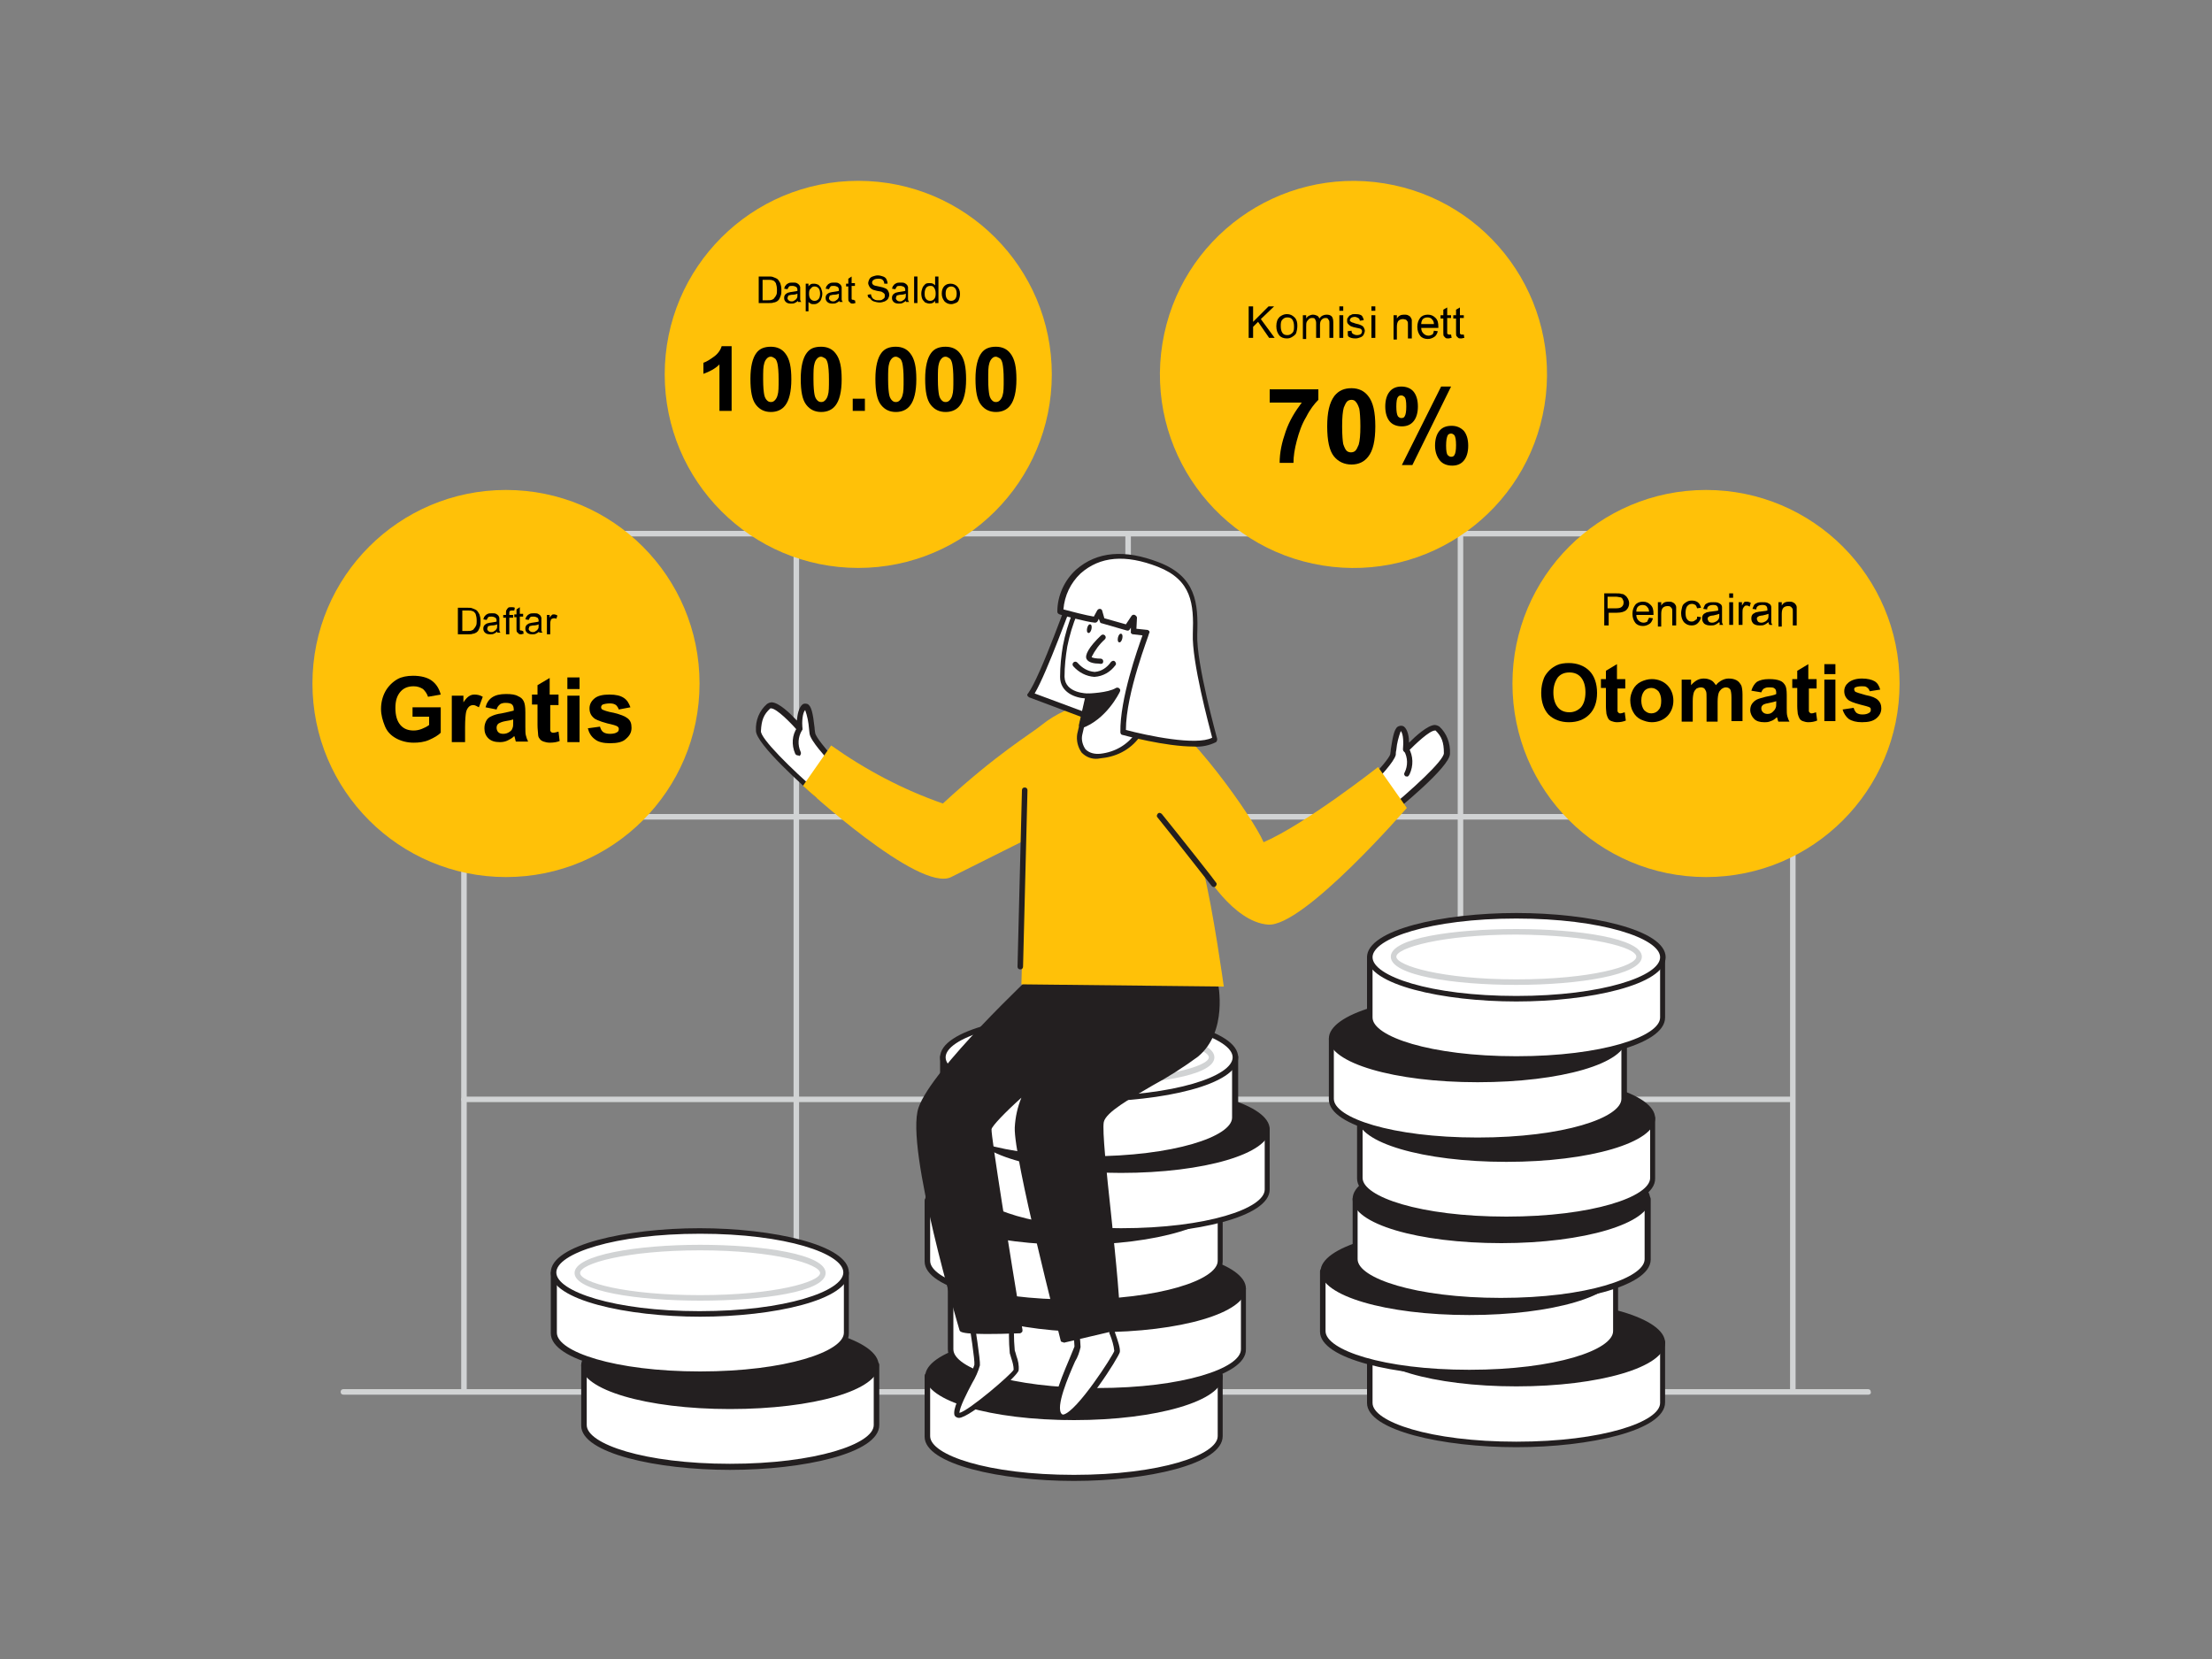 <?xml version="1.0" encoding="utf-8"?>
<!-- Generator: Adobe Illustrator 22.0.1, SVG Export Plug-In . SVG Version: 6.00 Build 0)  -->
<svg version="1.1" id="_564_currency_flatline" xmlns="http://www.w3.org/2000/svg" xmlns:xlink="http://www.w3.org/1999/xlink"
	 x="0px" y="0px" viewBox="0 0 400 300" style="enable-background:new 0 0 400 300;" xml:space="preserve">
<rect x="0" y="0" width="400" height="300" fill="#808080" stroke="none"/>
<style type="text/css">
	.st0{fill:#D1D3D4;}
	.st1{fill:#FFFFFF;}
	.st2{fill:#231F20;}
	.st3{fill:#FFC108;}
	.st4{fill:none;}
	.st5{enable-background:new    ;}
</style>
<path class="st0" d="M83.9,251.8c-0.3,0-0.5-0.2-0.5-0.5V96.5c0-0.3,0.2-0.5,0.5-0.5s0.5,0.2,0.5,0.5v154.7
	C84.4,251.5,84.2,251.8,83.9,251.8z"/>
<path class="st0" d="M144,251.8c-0.3,0-0.5-0.2-0.5-0.5V96.5c0-0.3,0.2-0.5,0.5-0.5s0.5,0.2,0.5,0.5v154.7
	C144.5,251.5,144.3,251.8,144,251.8z"/>
<path class="st0" d="M204,251.8c-0.3,0-0.5-0.2-0.5-0.5V96.5c0-0.3,0.2-0.5,0.5-0.5s0.5,0.2,0.5,0.5v154.7
	C204.5,251.5,204.3,251.8,204,251.8z"/>
<path class="st0" d="M264.1,251.8c-0.3,0-0.5-0.2-0.5-0.5V96.5c0-0.3,0.2-0.5,0.5-0.5s0.5,0.2,0.5,0.5v154.7
	C264.6,251.5,264.4,251.8,264.1,251.8z"/>
<path class="st0" d="M324.2,251.8c-0.3,0-0.5-0.2-0.5-0.5V96.5c0-0.3,0.2-0.5,0.5-0.5s0.5,0.2,0.5,0.5v154.7
	C324.7,251.5,324.4,251.8,324.2,251.8z"/>
<path class="st0" d="M324.2,97H83.9c-0.3,0-0.5-0.2-0.5-0.5s0.2-0.5,0.5-0.5h240.2c0.3,0,0.5,0.2,0.5,0.5S324.4,97,324.2,97z"/>
<path class="st0" d="M324.2,148.2H83.9c-0.3,0-0.5-0.2-0.5-0.5s0.2-0.5,0.5-0.5h240.2c0.3,0,0.5,0.2,0.5,0.5
	S324.4,148.2,324.2,148.2z"/>
<path class="st0" d="M324.2,199.3H83.9c-0.3,0-0.5-0.2-0.5-0.5s0.2-0.5,0.5-0.5h240.2c0.3,0,0.5,0.2,0.5,0.5
	S324.4,199.3,324.2,199.3z"/>
<path class="st0" d="M337.9,252.2H62.1c-0.3,0-0.5-0.2-0.5-0.5s0.2-0.5,0.5-0.5h275.7c0.3,0,0.5,0.2,0.5,0.5
	C338.4,252,338.1,252.2,337.9,252.2z"/>
<path class="st1" d="M105.6,246.8v10.9c0,4.1,11.8,7.5,26.4,7.5s26.5-3.4,26.5-7.5v-10.9L105.6,246.8L105.6,246.8z"/>
<path class="st2" d="M132,265.8c-13.2,0-26.9-3-26.9-8v-11c0-0.3,0.2-0.5,0.5-0.5h52.9c0.3,0,0.5,0.2,0.5,0.5v10.9
	C159,262.8,145.3,265.8,132,265.8z M106.1,247.3v10.4c0,3.4,10.4,7,25.9,7s26-3.6,26-7v-10.4L106.1,247.3z"/>
<ellipse class="st2" cx="132" cy="246.8" rx="26.4" ry="7.5"/>
<path class="st2" d="M132,254.8c-15.1,0-26.9-3.5-26.9-7.9s11.8-8,26.9-8s26.9,3.5,26.9,8S147.1,254.8,132,254.8z M132,239.8
	c-15.6,0-26,3.7-26,7.1s10.4,7.1,26,7.1s26-3.6,26-7.1S147.6,239.8,132,239.8L132,239.8z"/>
<path class="st1" d="M100.2,230.1V241c0,4.1,11.8,7.5,26.5,7.5s26.5-3.4,26.5-7.5v-10.9H100.2z"/>
<path class="st2" d="M126.6,249.1c-13.2,0-27-3-27-8v-10.9c0-0.3,0.2-0.5,0.5-0.5H153c0.3,0,0.5,0.2,0.5,0.5v10.9
	C153.6,246.1,139.9,249.1,126.6,249.1z M100.7,230.6V241c0,3.4,10.4,7,25.9,7s26-3.6,26-7v-10.4H100.7z"/>
<ellipse class="st1" cx="126.6" cy="230.1" rx="26.5" ry="7.5"/>
<path class="st2" d="M126.6,238.1c-13.2,0-27-3-27-8s13.7-8,26.9-8s27,3,27,8S139.9,238.1,126.6,238.1z M126.6,223.1
	c-15.5,0-26,3.6-26,7s10.4,7,25.9,7s26-3.6,26-7S142.2,223.1,126.6,223.1z"/>
<path class="st0" d="M126.6,235.2c-11.3,0-22.7-1.7-22.7-5s11.4-5.1,22.7-5.1s22.7,1.7,22.7,5.1S137.9,235.2,126.6,235.2z
	 M126.6,226.1c-13.4,0-21.7,2.4-21.7,4.1s8.2,4,21.7,4s21.7-2.4,21.7-4S140.1,226.1,126.6,226.1z"/>
<path class="st1" d="M167.7,248.8v10.9c0,4.1,11.9,7.5,26.5,7.5s26.4-3.4,26.4-7.5v-10.9L167.7,248.8L167.7,248.8z"/>
<path class="st2" d="M194.2,267.8c-13.2,0-27-3-27-8v-11c0-0.3,0.2-0.5,0.5-0.5h52.9c0.3,0,0.5,0.2,0.5,0.5v10.9
	C221.1,264.8,207.4,267.8,194.2,267.8z M168.2,249.3v10.4c0,3.4,10.4,7,26,7s26-3.6,26-7v-10.4L168.2,249.3z"/>
<ellipse class="st2" cx="194.2" cy="248.8" rx="26.4" ry="7.5"/>
<path class="st2" d="M194.2,256.8c-15.1,0-26.9-3.5-26.9-7.9s11.8-7.9,26.9-7.9s26.9,3.5,26.9,7.9S209.2,256.8,194.2,256.8z
	 M194.2,241.8c-15.6,0-26,3.6-26,7.1s10.4,7.1,26,7.1s26-3.6,26-7.1S209.7,241.7,194.2,241.8L194.2,241.8z"/>
<path class="st1" d="M172,233v11c0,4.1,11.8,7.5,26.4,7.5s26.5-3.4,26.5-7.5v-11H172z"/>
<path class="st2" d="M198.4,252c-13.2,0-27-3-27-8v-11c0-0.3,0.2-0.5,0.5-0.5h52.9c0.3,0,0.5,0.2,0.5,0.5v11
	C225.4,249,211.7,252,198.4,252z M172.4,233.6V244c0,3.4,10.4,7,26,7s26-3.6,26-7v-10.5L172.4,233.6z"/>
<ellipse class="st2" cx="198.4" cy="233" rx="26.4" ry="7.5"/>
<path class="st2" d="M198.4,240.9c-15.1,0-26.9-3.5-26.9-7.9s11.8-7.9,26.9-7.9s26.9,3.5,26.9,7.9S213.5,240.9,198.4,240.9z
	 M198.4,225.9c-15.6,0-26,3.6-26,7.1s10.4,7.1,26,7.1s26-3.6,26-7.1S214,225.9,198.4,225.9z"/>
<path class="st1" d="M167.7,217.1v11c0,4.1,11.9,7.5,26.5,7.5s26.4-3.4,26.4-7.5v-11H167.7z"/>
<path class="st2" d="M194.2,236.1c-13.2,0-27-3-27-8v-11c0-0.3,0.2-0.5,0.5-0.5h52.9c0.3,0,0.5,0.2,0.5,0.5v11
	C221.1,233.1,207.4,236.1,194.2,236.1z M168.2,217.6V228c0,3.4,10.4,7,26,7s26-3.6,26-7v-10.4H168.2z"/>
<ellipse class="st2" cx="194.2" cy="217.1" rx="26.4" ry="7.5"/>
<path class="st2" d="M194.2,225.1c-15.1,0-26.9-3.5-26.9-8s11.8-7.9,26.9-7.9s26.9,3.5,26.9,7.9S209.2,225.1,194.2,225.1z
	 M194.2,210.1c-15.6,0-26,3.6-26,7.1s10.4,7.1,26,7.1s26-3.6,26-7.1S209.7,210.1,194.2,210.1L194.2,210.1z"/>
<path class="st1" d="M176.2,204.2v10.9c0,4.1,11.9,7.5,26.5,7.5s26.4-3.4,26.4-7.5v-10.9H176.2z"/>
<path class="st2" d="M202.7,223.1c-13.2,0-27-3-27-8v-10.9c0-0.3,0.2-0.5,0.5-0.5h52.9c0.3,0,0.5,0.2,0.5,0.5v10.9
	C229.6,220.1,216,223.1,202.7,223.1z M176.7,204.7v10.4c0,3.4,10.4,7,26,7s26-3.6,26-7v-10.4H176.7z"/>
<ellipse class="st2" cx="202.7" cy="204.2" rx="26.4" ry="7.5"/>
<path class="st2" d="M202.7,212.1c-15.1,0-26.9-3.5-26.9-7.9s11.8-7.9,26.9-7.9s26.9,3.5,26.9,7.9S217.8,212.1,202.7,212.1z
	 M202.7,197.1c-15.6,0-26,3.7-26,7.1s10.4,7.1,26,7.1s26-3.6,26-7.1S218.3,197.1,202.7,197.1L202.7,197.1z"/>
<path class="st1" d="M170.4,191.2v10.9c0,4.1,11.8,7.5,26.4,7.5s26.5-3.4,26.5-7.5v-10.9H170.4z"/>
<path class="st2" d="M196.9,210.1c-13.2,0-26.9-3-26.9-8v-11c0-0.3,0.2-0.5,0.5-0.5h52.9c0.3,0,0.5,0.2,0.5,0.5V202
	C223.9,207.1,210.1,210.1,196.9,210.1z M170.9,191.7v10.4c0,3.4,10.4,7,25.9,7s26-3.6,26-7v-10.5L170.9,191.7z"/>
<ellipse class="st1" cx="196.9" cy="191.2" rx="26.4" ry="7.5"/>
<path class="st2" d="M196.9,199.2c-13.2,0-26.9-3-26.9-8s13.7-8,26.9-8s27,3,27,8S210.1,199.2,196.9,199.2z M196.9,184.2
	c-15.5,0-25.9,3.6-25.9,7s10.4,7,25.9,7s26-3.6,26-7S212.4,184.2,196.9,184.2z"/>
<path class="st0" d="M196.9,196.2c-11.3,0-22.7-1.7-22.7-5s11.4-5.1,22.7-5.1s22.7,1.7,22.7,5.1S208.2,196.2,196.9,196.2z
	 M196.9,187.1c-13.4,0-21.7,2.4-21.7,4.1s8.2,4,21.7,4s21.7-2.4,21.7-4S210.3,187.1,196.9,187.1L196.9,187.1z"/>
<path class="st1" d="M300.6,242.8v10.9c0,4.1-11.8,7.5-26.5,7.5s-26.5-3.4-26.5-7.5v-10.9L300.6,242.8L300.6,242.8z"/>
<path class="st2" d="M274.2,261.7c-13.2,0-27-3-27-8v-11c0-0.3,0.2-0.5,0.5-0.5h52.9c0.3,0,0.5,0.2,0.5,0.5v10.9
	C301.1,258.7,287.4,261.7,274.2,261.7z M248.2,243.3v10.4c0,3.4,10.4,7,26,7s26-3.6,26-7v-10.5L248.2,243.3z"/>
<ellipse class="st2" cx="274.2" cy="242.8" rx="26.5" ry="7.5"/>
<path class="st2" d="M274.2,250.7c-15.1,0-26.9-3.5-26.9-7.9s11.8-7.9,26.9-7.9s26.9,3.5,26.9,7.9S289.3,250.7,274.2,250.7z
	 M274.2,235.7c-15.6,0-26,3.6-26,7.1s10.5,7.1,26,7.1s26-3.6,26-7.1S289.8,235.7,274.2,235.7z"/>
<path class="st1" d="M292.1,229.8v10.9c0,4.1-11.9,7.5-26.5,7.5s-26.4-3.4-26.4-7.5v-10.9H292.1z"/>
<path class="st2" d="M265.7,248.8c-13.2,0-27-3-27-8v-10.9c0-0.3,0.2-0.5,0.5-0.5h52.9c0.3,0,0.5,0.2,0.5,0.5v10.9
	C292.6,245.8,278.9,248.8,265.7,248.8z M239.7,230.3v10.4c0,3.4,10.4,7,26,7s26-3.6,26-7v-10.4H239.7z"/>
<ellipse class="st2" cx="265.7" cy="229.8" rx="26.5" ry="7.5"/>
<path class="st2" d="M265.7,237.8c-15.1,0-26.9-3.5-26.9-7.9s11.8-7.9,26.9-7.9c15.1,0,26.9,3.5,26.9,7.9S280.7,237.8,265.7,237.8z
	 M265.7,222.8c-15.6,0-26,3.6-26,7.1s10.4,7.1,26,7.1s26-3.6,26-7.1S281.2,222.7,265.7,222.8L265.7,222.8z"/>
<path class="st1" d="M297.9,216.8v11c0,4.1-11.8,7.5-26.5,7.5s-26.5-3.4-26.5-7.6v-11L297.9,216.8z"/>
<path class="st2" d="M271.5,235.8c-13.2,0-26.9-3-26.9-8v-11c0-0.3,0.2-0.5,0.5-0.5H298c0.3,0,0.5,0.2,0.5,0.5v11
	C298.4,232.8,284.7,235.8,271.5,235.8z M245.5,217.3v10.4c0,3.4,10.4,7,25.9,7s26-3.6,26-7v-10.4H245.5z"/>
<ellipse class="st2" cx="271.5" cy="216.8" rx="26.5" ry="7.5"/>
<path class="st2" d="M271.5,224.8c-15.1,0-26.9-3.5-26.9-8s11.8-7.9,26.9-7.9s26.9,3.5,26.9,7.9S286.5,224.8,271.5,224.8z
	 M271.5,209.8c-15.6,0-26,3.6-26,7.1s10.4,7.1,26,7.1s26-3.6,26-7.1S287,209.8,271.5,209.8L271.5,209.8z"/>
<path class="st1" d="M298.9,202.1V213c0,4.1-11.8,7.5-26.5,7.5s-26.5-3.4-26.5-7.5v-10.9H298.9z"/>
<path class="st2" d="M272.4,221.1c-13.2,0-27-3-27-8v-10.9c0-0.3,0.2-0.5,0.5-0.5h52.9c0.3,0,0.5,0.2,0.5,0.5v10.9
	C299.4,218.1,285.6,221.1,272.4,221.1z M246.4,202.6V213c0,3.4,10.4,7,26,7s26-3.6,26-7v-10.4H246.4z"/>
<ellipse class="st2" cx="272.4" cy="202.1" rx="26.5" ry="7.5"/>
<path class="st2" d="M272.4,210.1c-15.1,0-26.9-3.5-26.9-7.9s11.8-7.9,26.9-7.9s26.9,3.5,26.9,7.9S287.5,210.1,272.4,210.1z
	 M272.4,195.1c-15.6,0-26,3.7-26,7.1s10.5,7.1,26,7.1s26-3.6,26-7.1S288,195.1,272.4,195.1L272.4,195.1z"/>
<path class="st1" d="M293.7,187.8v10.9c0,4.1-11.9,7.5-26.5,7.5s-26.4-3.4-26.4-7.5v-10.9H293.7z"/>
<path class="st2" d="M267.2,206.8c-13.2,0-26.9-3-26.9-8v-10.9c0-0.3,0.2-0.5,0.5-0.5h52.9c0.3,0,0.5,0.2,0.5,0.5v10.9
	C294.2,203.8,280.5,206.8,267.2,206.8z M241.2,188.3v10.4c0,3.4,10.4,7,26,7s26-3.6,26-7v-10.4H241.2z"/>
<ellipse class="st2" cx="267.2" cy="187.8" rx="26.5" ry="7.5"/>
<path class="st2" d="M267.2,195.7c-15.1,0-26.9-3.5-26.9-7.9s11.8-8,26.9-8c15.1,0,26.9,3.5,26.9,8S282.3,195.7,267.2,195.7z
	 M267.2,180.7c-15.6,0-26,3.7-26,7.1s10.4,7.1,26,7.1s26-3.6,26-7.1S282.8,180.7,267.2,180.7L267.2,180.7z"/>
<path class="st1" d="M300.6,173.1V184c0,4.1-11.8,7.5-26.5,7.5s-26.5-3.4-26.5-7.5v-10.9H300.6z"/>
<path class="st2" d="M274.2,192.1c-13.2,0-27-3-27-8v-10.9c0-0.3,0.2-0.5,0.5-0.5h52.9c0.3,0,0.5,0.2,0.5,0.5V184
	C301.1,189.1,287.4,192.1,274.2,192.1z M248.2,173.6V184c0,3.4,10.4,7,26,7s26-3.6,26-7v-10.4H248.2z"/>
<ellipse class="st1" cx="274.2" cy="173.1" rx="26.5" ry="7.5"/>
<path class="st2" d="M274.2,181.1c-13.2,0-27-3-27-8s13.7-8,27-8s27,3,27,8S287.4,181.1,274.2,181.1z M274.2,166.1
	c-15.5,0-26,3.6-26,7s10.4,7,26,7s26-3.6,26-7S289.7,166.1,274.2,166.1L274.2,166.1z"/>
<path class="st0" d="M274.2,178.1c-11.3,0-22.7-1.7-22.7-5.1s11.4-5,22.7-5s22.7,1.7,22.7,5S285.5,178.1,274.2,178.1z M274.2,169
	c-13.4,0-21.7,2.4-21.7,4s8.2,4.1,21.7,4.1s21.7-2.4,21.7-4.1S287.6,169.1,274.2,169L274.2,169z"/>
<path class="st1" d="M150.2,137.3c0,0-3.2-3.4-3.4-4.6s-0.4-5.5-1.5-4.7c-1,0.7-0.8,3.8-0.8,3.8s-4.3-5.2-5.6-4
	c-1.3,1.2-1.8,2.2-1.9,4.4s10.8,11.7,10.8,11.7"/>
<path class="st2" d="M147.9,144.3c-0.1,0-0.2,0-0.3-0.1c-1.8-1.6-11-9.7-10.9-12.1c-0.1-1.8,0.6-3.6,2-4.8c0.3-0.2,0.6-0.3,0.9-0.3
	c1.3,0.1,3.3,2,4.5,3.3c0.1-1,0.3-2.3,1-2.9c0.2-0.2,0.6-0.2,0.9-0.1c0.7,0.3,1,1.6,1.3,4.3c0,0.4,0.1,0.7,0.1,0.9
	c0.1,0.8,2,3,3.2,4.4c0.2,0.2,0.2,0.5,0,0.7s-0.5,0.2-0.7,0l0,0c-0.5-0.6-3.3-3.6-3.5-4.9c0-0.2-0.1-0.6-0.1-0.9
	c-0.1-1.2-0.3-2.3-0.7-3.4c-0.5,0.5-0.6,2.2-0.5,3.3c0,0.2-0.1,0.4-0.3,0.5s-0.4,0-0.6-0.1c-1.3-1.5-3.7-3.9-4.7-4
	c-0.1,0-0.1,0-0.2,0c-1.2,1.1-1.6,2.1-1.7,4.1c-0.1,1.3,5.3,6.7,10.6,11.3c0.2,0.2,0.2,0.5,0,0.7l0,0
	C148.1,144.2,148,144.3,147.9,144.3z"/>
<path class="st2" d="M144.3,136.6c-0.2,0-0.4-0.1-0.5-0.3c-0.7-1.6-0.6-3.4,0.4-4.8c0.2-0.2,0.5-0.3,0.7-0.1s0.3,0.5,0.1,0.7l0,0
	c-0.7,1.2-0.8,2.6-0.2,3.9c0.1,0.2,0,0.5-0.2,0.7l0,0C144.4,136.6,144.3,136.6,144.3,136.6z"/>
<path class="st1" d="M201,236.9c-0.1,1.3-0.1,2.6,0,3.8c0.2,0.5,1.1,2.9,1,3.7s-8.3,13.7-10.3,11.6s3.2-11.5,3.2-12.5
	s-0.6-6.7-0.6-6.7L201,236.9z"/>
<path class="st2" d="M192.2,256.7c-0.3,0-0.7-0.1-0.9-0.4c-1.6-1.6,0.1-5.9,2.1-10.6c0.3-0.7,0.6-1.5,0.9-2.2c0-0.7-0.4-4.6-0.6-6.6
	c0-0.3,0.2-0.5,0.5-0.6l0,0h6.8c0.1,0,0.3,0.1,0.4,0.2c0.1,0.1,0.2,0.2,0.1,0.4c-0.1,1.2-0.1,2.4,0,3.6c0,0.1,0.1,0.2,0.1,0.4
	c0.6,1.7,1,2.9,0.9,3.6c-0.2,0.9-6.7,11.3-9.8,12.2C192.5,256.7,192.4,256.7,192.2,256.7z M194.8,237.4c0.2,1.5,0.6,5.4,0.6,6.2
	c-0.2,0.9-0.5,1.8-1,2.6c-1.2,2.7-3.6,8.3-2.4,9.5c0,0,0.1,0.1,0.3,0.1c2.5-0.6,8.9-10.6,9.2-11.5c-0.1-1-0.4-2-0.8-3
	c-0.1-0.1-0.1-0.3-0.1-0.4c-0.1-1.2-0.1-2.3,0-3.5L194.8,237.4z"/>
<path class="st1" d="M183,237.7c0,0-0.3,5.5,0,6.7s0.9,2.6,0.7,3.4s-10.2,9.5-10.7,8s3.6-7.8,3.7-8.9s-1.3-9.7-1.3-9.7L183,237.7z"
	/>
<path class="st2" d="M173.4,256.4c-0.3,0-0.7-0.2-0.8-0.5c-0.3-1.1,0.8-3.3,2.3-6.3c0.5-0.9,1-1.8,1.3-2.8c0.1-0.8-0.7-6.1-1.3-9.6
	c0-0.2,0-0.3,0.1-0.4c0.1-0.1,0.2-0.2,0.4-0.2l7.6,0.6c0.3,0,0.5,0.3,0.5,0.5c-0.2,2.2-0.2,4.4,0,6.5c0.1,0.3,0.2,0.6,0.3,1
	c0.3,0.8,0.5,1.7,0.4,2.6C184.1,248.8,175.4,256.4,173.4,256.4L173.4,256.4z M176,237.7c0.3,2.1,1.3,8.2,1.2,9.2
	c-0.3,1.1-0.8,2.2-1.4,3.2c-0.9,1.7-2.3,4.4-2.3,5.4c1.7-0.4,9.3-6.9,9.8-7.8c0-0.7-0.2-1.4-0.4-2c-0.1-0.3-0.2-0.7-0.3-1
	c-0.2-2.1-0.2-4.2,0-6.4L176,237.7z"/>
<path class="st1" d="M248.4,141c0,0,3.3-3.3,3.5-4.5s0.7-5.5,1.7-4.7s0.6,3.8,0.6,3.8s4.5-5,5.7-3.8s1.7,2.3,1.7,4.5
	s-11.2,11.3-11.2,11.3"/>
<path class="st2" d="M250.4,148c-0.2,0-0.3-0.1-0.4-0.2c-0.2-0.2-0.1-0.5,0.1-0.7c5.4-4.4,11-9.6,11-10.9c0-2-0.4-3-1.5-4.1
	c0,0,0,0-0.1,0c-1,0-3.5,2.4-4.9,3.8c-0.1,0.2-0.4,0.2-0.6,0.1c-0.2-0.1-0.3-0.3-0.3-0.5c0.1-1.1,0.1-2.8-0.4-3.3
	c-0.4,1.1-0.7,2.2-0.8,3.4c-0.1,0.4-0.1,0.7-0.1,0.9c-0.3,1.3-3.1,4.2-3.7,4.8c-0.2,0.2-0.5,0.2-0.7,0l0,0c-0.2-0.2-0.2-0.5,0-0.7
	c1.3-1.3,3.2-3.5,3.4-4.2c0-0.2,0.1-0.5,0.1-0.9c0.4-2.6,0.7-4,1.5-4.2c0.3-0.1,0.6-0.1,0.9,0.1c0.7,0.6,0.9,1.9,0.9,2.9
	c1.2-1.2,3.3-3.1,4.6-3.2c0.3,0,0.6,0.1,0.9,0.3c1.3,1.2,2,3,1.9,4.9c0,2.4-9.5,10.1-11.4,11.6C250.7,148,250.6,148,250.4,148z"/>
<path class="st2" d="M187.9,175.9l32,1.7c0,0,2,8.8-3.5,13.1s-16.5,8.9-17.2,12s3.3,30.7,2.9,37.2l-9.8,2.3c0,0-8.5-32.9-8.3-38.3
	s3.1-8,3.1-8s-7.8,6.7-8.1,8.2s5.6,36.4,5.6,36.4s-10.4,0.4-10.6-0.2s-9.8-32.9-7.4-39.9S187.9,175.9,187.9,175.9z"/>
<path class="st2" d="M192.2,242.7c-0.2,0-0.4-0.1-0.4-0.3c-0.3-1.3-8.5-33-8.3-38.5c0.1-1.9,0.5-3.7,1.2-5.4
	c-2.9,2.6-5.3,5.1-5.4,5.7c-0.1,1.2,3.3,22.4,5.6,36.3c0,0.1,0,0.3-0.1,0.4c-0.1,0.1-0.2,0.1-0.3,0.2c-10.7,0.4-10.9-0.2-11-0.6
	s-9.9-33-7.4-40.2c2.4-7,20.6-24,21.4-24.8c0.1-0.1,0.2-0.1,0.3-0.1l32,1.7c0.2,0,0.4,0.2,0.4,0.4c0.1,0.4,1.9,9.1-3.6,13.6
	c-2.6,1.9-5.4,3.7-8.2,5.2c-4.1,2.4-8.4,4.8-8.8,6.6c-0.3,1.5,0.5,9.1,1.3,16.5c0.9,8.5,1.8,17.3,1.6,20.7c0,0.2-0.2,0.4-0.3,0.4
	l-9.8,2.3L192.2,242.7z M187,195.5c0.1,0,0.2,0.1,0.3,0.1c0.2,0.2,0.2,0.4,0,0.6c0,0-2.7,2.5-2.9,7.7c-0.2,5,7.2,34,8.1,37.8
	l9.1-2.1c0.1-3.6-0.8-12.4-1.6-20.3c-0.9-8.1-1.6-15.1-1.3-16.7c0.4-2.1,4.5-4.4,9.2-7.2c2.8-1.5,5.5-3.2,8.1-5.1
	c4.6-3.7,3.7-10.7,3.4-12.3l-31.5-1.6c-1.7,1.6-18.8,17.8-21.1,24.3c-2.3,6.6,6.7,37.1,7.4,39.5c0.9,0.2,5.4,0.2,9.7,0.1
	c-0.9-5.3-5.8-34.6-5.5-36.1s6.9-7.4,8.2-8.5C186.8,195.5,186.9,195.5,187,195.5z M174.4,240.2L174.4,240.2z"/>
<path class="st3" d="M221.3,178.4c0,0-1.9-13.8-3.7-21c0,0,5.3,9.3,11.7,9.8s25.1-21.1,25.1-21.1l-5.2-7.4c0,0-13.1,10.3-20.7,13.6
	c-2-4.6-13.6-21-20.2-24.3c-6.6-3.3-15.2-0.7-19.8,3c-2.2,1.8-8,5.1-18,14.3c-7.2-2.5-14-6.1-20.2-10.5l-5.1,7.3
	c0,0,21,19.4,26.8,16.5l13.4-6.7l-0.7,26.1L221.3,178.4z"/>
<path class="st1" d="M194.1,106.9c0,0-5.4,15.5-7.8,18.8l14.1,5.3l2.6-25L194.1,106.9z"/>
<path class="st2" d="M200.4,131.4c-0.1,0-0.1,0-0.2,0l-14.1-5.3c-0.1-0.1-0.3-0.2-0.3-0.3c-0.1-0.2,0-0.3,0.1-0.4
	c2.3-3.1,7.7-18.5,7.8-18.6c0.1-0.2,0.2-0.3,0.4-0.3l8.9-1c0.2,0,0.3,0,0.4,0.1c0.1,0.1,0.2,0.3,0.1,0.4l-2.6,25
	c0,0.2-0.1,0.3-0.2,0.4C200.5,131.4,200.4,131.4,200.4,131.4z M187.1,125.4l12.9,4.8l2.5-23.8l-7.9,0.9
	C193.7,109.4,189.4,121.5,187.1,125.4L187.1,125.4z"/>
<path class="st1" d="M196.9,125.8l-1.6,6.9c0,0-0.8,4.4,3.8,3.9c2.8-0.3,5.3-1.8,6.8-4.1l1.9-12.6c0.1-0.5,0.8-5.7,1.8-10.3
	c-5.3-1.1-10-2.4-10-2.4c0.4,0.6-1.5,0.3-1.5,0.3c-0.9-0.2-1.7-0.2-2.6-0.1c-0.9,3-2.3,6.2-2.9,9.3c-0.3,1.8-0.5,3.7-0.5,5.6
	C192.2,125.9,196.9,125.8,196.9,125.8z"/>
<path class="st2" d="M198.5,137.2c-1.1,0.1-2.1-0.3-2.9-1.1c-0.7-1-1-2.2-0.8-3.4l1.5-6.4c-1.9-0.1-4.6-1.1-4.6-3.9
	c0-1.9,0.2-3.8,0.5-5.6c0.4-2.1,1-4.1,1.8-6.1c0.4-1.1,0.8-2.2,1.1-3.3c0-0.2,0.2-0.3,0.4-0.3c0.9-0.1,1.8-0.1,2.7,0.1
	c0.3,0,0.7,0,1,0c0-0.1,0-0.1,0.1-0.2c0.1-0.2,0.3-0.2,0.5-0.2c0.1,0,4.7,1.4,10,2.4c0.1,0,0.2,0.1,0.3,0.2s0.1,0.2,0.1,0.3
	c-0.8,4-1.5,8.5-1.8,10.2c0,0,0,0-1.9,12.7c0,0.1,0,0.1-0.1,0.2c-1.6,2.5-4.2,4-7.2,4.3L198.5,137.2z M195.7,132.9
	c-0.2,0.9,0.1,1.9,0.6,2.6c0.7,0.7,1.7,0.9,2.7,0.8c2.6-0.3,4.9-1.6,6.4-3.8c0.2-1.2,1.8-12.4,1.9-12.5c0.3-1.8,0.9-6,1.7-9.9
	c-4.1-0.9-7.8-1.9-9.1-2.2c-0.2,0.2-0.6,0.4-1.9,0.2c-0.7-0.1-1.5-0.2-2.2-0.1c-0.3,1-0.7,2-1,3c-0.8,1.9-1.4,3.9-1.8,5.9
	c-0.3,1.8-0.5,3.6-0.5,5.5c0.1,3,4.1,3,4.3,3c0.1,0,0.3,0.1,0.4,0.2c0.1,0.1,0.1,0.3,0.1,0.4L195.7,132.9L195.7,132.9z"/>
<path class="st1" d="M199.5,115.1c0,0-3,3-2.5,3.7s2.1,0.6,2.1,0.6"/>
<path class="st2" d="M198.7,120c-0.6,0-1.8-0.1-2.2-0.8s0.4-2.2,2.6-4.3c0.2-0.2,0.5-0.2,0.7,0s0.2,0.5,0,0.7l0,0
	c-1,0.9-1.8,2-2.4,3.2c0.1,0.2,1,0.3,1.6,0.3c0.3,0,0.5,0.2,0.5,0.5s-0.2,0.5-0.5,0.5l0,0L198.7,120z"/>
<ellipse transform="matrix(0.224 -0.975 0.975 0.224 41.919 280.165)" class="st2" cx="196.9" cy="113.8" rx="0.8" ry="0.4"/>
<ellipse transform="matrix(0.224 -0.975 0.975 0.224 44.679 286.964)" class="st2" cx="202.5" cy="115.4" rx="0.8" ry="0.4"/>
<path class="st1" d="M198.2,112l0.8-1.4l0.5,1.7l4.5,1.3l1.2-1.8l-0.1,2.5l2.4,0.2c0,0-4.4,11-4.3,17.9c0,0,13.3,3.7,16.7,1.3
	c0,0-3.8-13.6-3.6-19s-0.1-10.1-6.6-12.6s-11.1-1.7-14.5,1.2c-2,1.9-3.2,4.5-3.3,7.2C191.9,110.6,196.8,111.9,198.2,112z"/>
<path class="st2" d="M215.9,135c-5.2,0-12.5-2-12.9-2.1c-0.2,0-0.4-0.2-0.4-0.5c-0.1-6,3.1-15,4-17.5l-1.7-0.2
	c-0.3,0-0.5-0.3-0.4-0.5v-0.7l-0.2,0.3c-0.1,0.2-0.3,0.3-0.6,0.2l-4.5-1.3c-0.2,0-0.3-0.2-0.3-0.3l-0.2-0.5l-0.2,0.4
	c-0.1,0.2-0.3,0.3-0.5,0.3c-1.4-0.1-6.2-1.4-6.4-1.5s-0.4-0.2-0.4-0.5c0-2.9,1.3-5.7,3.4-7.6c3.8-3.3,8.8-3.7,15-1.3
	c6.7,2.6,7.1,7.4,6.9,13c-0.2,5.3,3.6,18.8,3.6,18.9c0,0.2,0,0.4-0.2,0.6C218.7,134.8,217.3,135.1,215.9,135z M203.6,132
	c3.8,1,12.7,2.9,15.6,1.4c-0.6-2.3-3.7-13.8-3.5-18.8c0.2-5.4-0.2-9.7-6.3-12.1c-5.9-2.3-10.5-1.9-14,1.2c-1.8,1.7-2.9,4-3.1,6.5
	c1.1,0.3,4.2,1.1,5.5,1.3l0.6-1.1c0.1-0.2,0.3-0.3,0.5-0.3s0.4,0.2,0.4,0.3l0.4,1.4l3.9,1.1l1-1.5c0.1-0.2,0.4-0.3,0.6-0.2
	c0.2,0.1,0.4,0.3,0.4,0.5l-0.1,2l1.9,0.2c0.2,0,0.3,0.1,0.4,0.2c0.1,0.1,0.1,0.3,0,0.4C207.8,114.8,203.6,125.3,203.6,132z"/>
<path class="st1" d="M194.5,120.2c0,0,3.4,4.1,6.7-0.2"/>
<path class="st2" d="M197.9,122.4c-1.5-0.1-2.8-0.8-3.8-1.9c-0.2-0.2-0.2-0.5,0-0.7s0.5-0.2,0.7,0l0.1,0.1c0.8,0.9,1.8,1.5,3,1.6
	h0.1c1.2-0.1,2.2-0.8,2.9-1.8c0.2-0.2,0.5-0.3,0.7-0.1c0.2,0.2,0.3,0.5,0.1,0.7C200.8,121.5,199.5,122.3,197.9,122.4L197.9,122.4z"
	/>
<path class="st2" d="M196.9,125.8c0,0,3.7-0.1,5.3-1.1c0,0-2.3,4.8-6.5,6.4L196.9,125.8z"/>
<path class="st2" d="M195.6,131.7c-0.1,0-0.2,0-0.3-0.1s-0.2-0.3-0.2-0.5l1.2-5.3c0.1-0.2,0.3-0.4,0.5-0.4c0,0,3.6-0.1,5-1
	c0.2-0.1,0.5-0.1,0.7,0.2c0.1,0.1,0.1,0.3,0,0.5S200.1,130.1,195.6,131.7C195.7,131.6,195.7,131.7,195.6,131.7z M197.3,126.3l-0.9,4
	c1.9-1.1,3.5-2.6,4.7-4.5C199.8,126.1,198.5,126.3,197.3,126.3z"/>
<path class="st2" d="M254.4,140.4c-0.1,0-0.1,0-0.2,0c-0.2-0.1-0.4-0.4-0.2-0.7l0,0c0.6-1.2,0.6-2.7-0.1-3.9
	c-0.1-0.2-0.1-0.5,0.1-0.7c0.2-0.2,0.5-0.1,0.7,0.1l0,0c0.9,1.5,0.9,3.3,0.2,4.8C254.7,140.4,254.5,140.5,254.4,140.4z"/>
<path class="st1" d="M219.5,159.9c0,0-6-7.6-9.8-12.4"/>
<path class="st2" d="M219.5,160.4c-0.2,0-0.3-0.1-0.4-0.2c-0.1-0.1-6-7.7-9.8-12.4c-0.2-0.2-0.1-0.5,0.1-0.7s0.5-0.1,0.7,0.1
	c3.8,4.7,9.8,12.3,9.8,12.4c0.2,0.2,0.1,0.5-0.1,0.7C219.7,160.4,219.6,160.4,219.5,160.4z"/>
<line class="st4" x1="185.3" y1="143" x2="184.5" y2="174.8"/>
<path class="st2" d="M184.5,175.3L184.5,175.3c-0.3,0-0.5-0.2-0.5-0.5l0,0l0.8-31.9c0-0.3,0.2-0.5,0.5-0.5s0.5,0.2,0.5,0.5
	l-0.8,31.9C185,175.1,184.8,175.3,184.5,175.3L184.5,175.3z"/>
<ellipse transform="matrix(0.16 -0.987 0.987 0.16 138.762 298.495)" class="st3" cx="244.8" cy="67.7" rx="35" ry="35"/>
<circle class="st3" cx="155.2" cy="67.7" r="35"/>
<circle class="st3" cx="91.5" cy="123.6" r="35"/>
<circle class="st3" cx="308.5" cy="123.6" r="35"/>
<g class="st5">
	<path d="M137.2,54.8V50h1.7c0.4,0,0.7,0,0.9,0.1c0.3,0.1,0.5,0.2,0.7,0.3c0.3,0.2,0.4,0.5,0.6,0.8c0.1,0.3,0.2,0.7,0.2,1.2
		c0,0.4,0,0.7-0.1,1s-0.2,0.5-0.3,0.7c-0.1,0.2-0.3,0.3-0.4,0.4c-0.2,0.1-0.4,0.2-0.6,0.2c-0.2,0.1-0.5,0.1-0.8,0.1H137.2z
		 M137.8,54.3h1c0.3,0,0.6,0,0.8-0.1c0.2-0.1,0.3-0.1,0.4-0.3c0.2-0.2,0.3-0.4,0.4-0.6s0.1-0.6,0.1-0.9c0-0.5-0.1-0.9-0.2-1.2
		c-0.2-0.3-0.4-0.5-0.6-0.5c-0.2-0.1-0.4-0.1-0.8-0.1h-1V54.3z"/>
	<path d="M144.3,54.4c-0.2,0.2-0.4,0.3-0.6,0.4c-0.2,0.1-0.4,0.1-0.7,0.1c-0.4,0-0.7-0.1-0.9-0.3s-0.3-0.4-0.3-0.7
		c0-0.2,0-0.3,0.1-0.5c0.1-0.1,0.2-0.3,0.3-0.3c0.1-0.1,0.3-0.2,0.4-0.2c0.1,0,0.3-0.1,0.5-0.1c0.5-0.1,0.8-0.1,1.1-0.2
		c0-0.1,0-0.1,0-0.2c0-0.2-0.1-0.4-0.2-0.5c-0.2-0.1-0.4-0.2-0.7-0.2c-0.3,0-0.5,0-0.6,0.1c-0.1,0.1-0.2,0.3-0.3,0.5l-0.6-0.1
		c0.1-0.2,0.1-0.5,0.3-0.6c0.1-0.2,0.3-0.3,0.5-0.4c0.2-0.1,0.5-0.1,0.8-0.1c0.3,0,0.5,0,0.7,0.1s0.3,0.2,0.4,0.3
		c0.1,0.1,0.1,0.2,0.2,0.4c0,0.1,0,0.3,0,0.5v0.8c0,0.6,0,0.9,0,1c0,0.1,0.1,0.3,0.2,0.4h-0.6C144.3,54.7,144.3,54.6,144.3,54.4z
		 M144.2,53.1c-0.2,0.1-0.5,0.2-1,0.2c-0.2,0-0.4,0.1-0.5,0.1c-0.1,0-0.2,0.1-0.2,0.2s-0.1,0.2-0.1,0.3c0,0.2,0.1,0.3,0.2,0.4
		c0.1,0.1,0.3,0.2,0.5,0.2c0.2,0,0.4,0,0.6-0.2c0.2-0.1,0.3-0.2,0.4-0.4c0.1-0.1,0.1-0.3,0.1-0.6V53.1z"/>
	<path d="M145.7,56.2v-4.9h0.5v0.5c0.1-0.2,0.3-0.3,0.4-0.4c0.2-0.1,0.4-0.1,0.6-0.1c0.3,0,0.6,0.1,0.8,0.2c0.2,0.2,0.4,0.4,0.5,0.7
		c0.1,0.3,0.2,0.6,0.2,0.9c0,0.4-0.1,0.7-0.2,1c-0.1,0.3-0.3,0.5-0.6,0.7s-0.5,0.2-0.8,0.2c-0.2,0-0.4,0-0.5-0.1
		c-0.2-0.1-0.3-0.2-0.4-0.3v1.7H145.7z M146.3,53.1c0,0.5,0.1,0.8,0.3,1s0.4,0.3,0.7,0.3c0.3,0,0.5-0.1,0.7-0.3
		c0.2-0.2,0.3-0.6,0.3-1c0-0.4-0.1-0.8-0.3-1c-0.2-0.2-0.4-0.3-0.7-0.3c-0.3,0-0.5,0.1-0.7,0.4C146.4,52.3,146.3,52.6,146.3,53.1z"
		/>
	<path d="M151.8,54.4c-0.2,0.2-0.4,0.3-0.6,0.4c-0.2,0.1-0.4,0.1-0.7,0.1c-0.4,0-0.7-0.1-0.9-0.3s-0.3-0.4-0.3-0.7
		c0-0.2,0-0.3,0.1-0.5c0.1-0.1,0.2-0.3,0.3-0.3c0.1-0.1,0.3-0.2,0.4-0.2c0.1,0,0.3-0.1,0.5-0.1c0.5-0.1,0.8-0.1,1.1-0.2
		c0-0.1,0-0.1,0-0.2c0-0.2-0.1-0.4-0.2-0.5c-0.2-0.1-0.4-0.2-0.7-0.2c-0.3,0-0.5,0-0.6,0.1c-0.1,0.1-0.2,0.3-0.3,0.5l-0.6-0.1
		c0.1-0.2,0.1-0.5,0.3-0.6c0.1-0.2,0.3-0.3,0.5-0.4c0.2-0.1,0.5-0.1,0.8-0.1c0.3,0,0.5,0,0.7,0.1s0.3,0.2,0.4,0.3
		c0.1,0.1,0.1,0.2,0.2,0.4c0,0.1,0,0.3,0,0.5v0.8c0,0.6,0,0.9,0,1c0,0.1,0.1,0.3,0.2,0.4h-0.6C151.8,54.7,151.8,54.6,151.8,54.4z
		 M151.7,53.1c-0.2,0.1-0.5,0.2-1,0.2c-0.2,0-0.4,0.1-0.5,0.1c-0.1,0-0.2,0.1-0.2,0.2s-0.1,0.2-0.1,0.3c0,0.2,0.1,0.3,0.2,0.4
		c0.1,0.1,0.3,0.2,0.5,0.2c0.2,0,0.4,0,0.6-0.2c0.2-0.1,0.3-0.2,0.4-0.4c0.1-0.1,0.1-0.3,0.1-0.6V53.1z"/>
	<path d="M154.6,54.3l0.1,0.5c-0.2,0-0.3,0.1-0.4,0.1c-0.2,0-0.4,0-0.5-0.1c-0.1-0.1-0.2-0.2-0.3-0.3s-0.1-0.3-0.1-0.7v-2h-0.4v-0.5
		h0.4v-0.9l0.6-0.4v1.2h0.6v0.5H154v2.1c0,0.2,0,0.3,0,0.3c0,0,0.1,0.1,0.1,0.1c0,0,0.1,0,0.2,0C154.4,54.3,154.5,54.3,154.6,54.3z"
		/>
	<path d="M156.9,53.3l0.6-0.1c0,0.2,0.1,0.4,0.2,0.6s0.3,0.3,0.5,0.4c0.2,0.1,0.5,0.1,0.7,0.1c0.2,0,0.5,0,0.6-0.1
		c0.2-0.1,0.3-0.2,0.4-0.3c0.1-0.1,0.1-0.3,0.1-0.4c0-0.2,0-0.3-0.1-0.4c-0.1-0.1-0.2-0.2-0.4-0.3c-0.1-0.1-0.4-0.1-0.9-0.2
		c-0.4-0.1-0.8-0.2-0.9-0.3c-0.2-0.1-0.4-0.3-0.5-0.5c-0.1-0.2-0.2-0.4-0.2-0.6c0-0.2,0.1-0.5,0.2-0.7c0.1-0.2,0.3-0.4,0.6-0.5
		s0.6-0.2,0.9-0.2c0.4,0,0.7,0.1,1,0.2c0.3,0.1,0.5,0.3,0.6,0.5s0.2,0.5,0.2,0.8l-0.6,0c0-0.3-0.1-0.5-0.3-0.7
		c-0.2-0.2-0.5-0.2-0.8-0.2c-0.4,0-0.7,0.1-0.8,0.2c-0.2,0.1-0.3,0.3-0.3,0.5c0,0.2,0.1,0.3,0.2,0.4c0.1,0.1,0.4,0.2,1,0.3
		c0.5,0.1,0.9,0.2,1.1,0.3c0.3,0.1,0.5,0.3,0.6,0.5s0.2,0.4,0.2,0.7c0,0.3-0.1,0.5-0.2,0.7c-0.1,0.2-0.4,0.4-0.6,0.5
		c-0.3,0.1-0.6,0.2-0.9,0.2c-0.4,0-0.8-0.1-1.1-0.2s-0.5-0.3-0.7-0.6C157,53.9,156.9,53.6,156.9,53.3z"/>
	<path d="M163.8,54.4c-0.2,0.2-0.4,0.3-0.6,0.4c-0.2,0.1-0.4,0.1-0.7,0.1c-0.4,0-0.7-0.1-0.9-0.3s-0.3-0.4-0.3-0.7
		c0-0.2,0-0.3,0.1-0.5c0.1-0.1,0.2-0.3,0.3-0.3c0.1-0.1,0.3-0.2,0.4-0.2c0.1,0,0.3-0.1,0.5-0.1c0.5-0.1,0.8-0.1,1.1-0.2
		c0-0.1,0-0.1,0-0.2c0-0.2-0.1-0.4-0.2-0.5c-0.2-0.1-0.4-0.2-0.7-0.2c-0.3,0-0.5,0-0.6,0.1c-0.1,0.1-0.2,0.3-0.3,0.5l-0.6-0.1
		c0.1-0.2,0.1-0.5,0.3-0.6c0.1-0.2,0.3-0.3,0.5-0.4c0.2-0.1,0.5-0.1,0.8-0.1c0.3,0,0.5,0,0.7,0.1s0.3,0.2,0.4,0.3
		c0.1,0.1,0.1,0.2,0.2,0.4c0,0.1,0,0.3,0,0.5v0.8c0,0.6,0,0.9,0,1c0,0.1,0.1,0.3,0.2,0.4h-0.6C163.9,54.7,163.8,54.6,163.8,54.4z
		 M163.8,53.1c-0.2,0.1-0.5,0.2-1,0.2c-0.2,0-0.4,0.1-0.5,0.1c-0.1,0-0.2,0.1-0.2,0.2s-0.1,0.2-0.1,0.3c0,0.2,0.1,0.3,0.2,0.4
		c0.1,0.1,0.3,0.2,0.5,0.2c0.2,0,0.4,0,0.6-0.2c0.2-0.1,0.3-0.2,0.4-0.4c0.1-0.1,0.1-0.3,0.1-0.6V53.1z"/>
	<path d="M165.3,54.8V50h0.6v4.8H165.3z"/>
	<path d="M169.1,54.8v-0.4c-0.2,0.3-0.5,0.5-1,0.5c-0.3,0-0.5-0.1-0.8-0.2c-0.2-0.2-0.4-0.4-0.5-0.6s-0.2-0.6-0.2-1
		c0-0.4,0.1-0.7,0.2-1c0.1-0.3,0.3-0.5,0.5-0.7c0.2-0.2,0.5-0.2,0.8-0.2c0.2,0,0.4,0,0.6,0.1c0.2,0.1,0.3,0.2,0.4,0.3V50h0.6v4.8
		H169.1z M167.2,53.1c0,0.5,0.1,0.8,0.3,1c0.2,0.2,0.4,0.3,0.7,0.3c0.3,0,0.5-0.1,0.7-0.3c0.2-0.2,0.3-0.5,0.3-1
		c0-0.5-0.1-0.8-0.3-1.1s-0.4-0.3-0.7-0.3c-0.3,0-0.5,0.1-0.7,0.3C167.3,52.3,167.2,52.6,167.2,53.1z"/>
	<path d="M170.3,53.1c0-0.7,0.2-1.1,0.5-1.4c0.3-0.3,0.7-0.4,1.1-0.4c0.5,0,0.9,0.2,1.2,0.5c0.3,0.3,0.5,0.8,0.5,1.3
		c0,0.5-0.1,0.8-0.2,1.1c-0.1,0.3-0.3,0.5-0.6,0.6c-0.3,0.1-0.5,0.2-0.8,0.2c-0.5,0-0.9-0.2-1.2-0.5
		C170.5,54.1,170.3,53.7,170.3,53.1z M171,53.1c0,0.4,0.1,0.8,0.3,1s0.4,0.3,0.7,0.3c0.3,0,0.5-0.1,0.7-0.3c0.2-0.2,0.3-0.6,0.3-1
		c0-0.4-0.1-0.8-0.3-1s-0.4-0.3-0.7-0.3c-0.3,0-0.5,0.1-0.7,0.3C171.1,52.3,171,52.6,171,53.1z"/>
</g>
<g class="st5">
	<path d="M132.3,74.3h-2.2v-8.4c-0.8,0.8-1.8,1.3-2.9,1.7v-2c0.6-0.2,1.2-0.6,1.9-1.1c0.7-0.5,1.2-1.2,1.4-1.9h1.8V74.3z"/>
	<path d="M139.4,62.7c1.1,0,2,0.4,2.6,1.2c0.8,1,1.1,2.5,1.1,4.7c0,2.2-0.4,3.8-1.1,4.7c-0.6,0.8-1.5,1.2-2.6,1.2
		c-1.1,0-2-0.4-2.7-1.3s-1-2.4-1-4.7c0-2.2,0.4-3.8,1.1-4.7C137.4,63,138.3,62.7,139.4,62.7z M139.4,64.5c-0.3,0-0.5,0.1-0.7,0.3
		c-0.2,0.2-0.4,0.5-0.5,0.9c-0.2,0.6-0.2,1.5-0.2,2.9s0.1,2.3,0.2,2.8c0.1,0.5,0.3,0.8,0.5,1c0.2,0.2,0.4,0.3,0.7,0.3
		s0.5-0.1,0.7-0.3c0.2-0.2,0.4-0.5,0.5-0.9c0.2-0.6,0.2-1.5,0.2-2.9s-0.1-2.3-0.2-2.8c-0.1-0.5-0.3-0.9-0.5-1S139.7,64.5,139.4,64.5
		z"/>
	<path d="M148.5,62.7c1.1,0,2,0.4,2.6,1.2c0.8,1,1.1,2.5,1.1,4.7c0,2.2-0.4,3.8-1.1,4.7c-0.6,0.8-1.5,1.2-2.6,1.2
		c-1.1,0-2-0.4-2.7-1.3s-1-2.4-1-4.7c0-2.2,0.4-3.8,1.1-4.7C146.5,63,147.3,62.7,148.5,62.7z M148.5,64.5c-0.3,0-0.5,0.1-0.7,0.3
		c-0.2,0.2-0.4,0.5-0.5,0.9c-0.2,0.6-0.2,1.5-0.2,2.9s0.1,2.3,0.2,2.8c0.1,0.5,0.3,0.8,0.5,1c0.2,0.2,0.4,0.3,0.7,0.3
		s0.5-0.1,0.7-0.3c0.2-0.2,0.4-0.5,0.5-0.9c0.2-0.6,0.2-1.5,0.2-2.9s-0.1-2.3-0.2-2.8c-0.1-0.5-0.3-0.9-0.5-1S148.7,64.5,148.5,64.5
		z"/>
	<path d="M154.2,74.3v-2.2h2.2v2.2H154.2z"/>
	<path d="M162,62.7c1.1,0,2,0.4,2.6,1.2c0.8,1,1.1,2.5,1.1,4.7c0,2.2-0.4,3.8-1.1,4.7c-0.6,0.8-1.5,1.2-2.6,1.2
		c-1.1,0-2-0.4-2.7-1.3s-1-2.4-1-4.7c0-2.2,0.4-3.8,1.1-4.7C160,63,160.9,62.7,162,62.7z M162,64.5c-0.3,0-0.5,0.1-0.7,0.3
		c-0.2,0.2-0.4,0.5-0.5,0.9c-0.2,0.6-0.2,1.5-0.2,2.9s0.1,2.3,0.2,2.8c0.1,0.5,0.3,0.8,0.5,1c0.2,0.2,0.4,0.3,0.7,0.3
		s0.5-0.1,0.7-0.3c0.2-0.2,0.4-0.5,0.5-0.9c0.2-0.6,0.2-1.5,0.2-2.9s-0.1-2.3-0.2-2.8c-0.1-0.5-0.3-0.9-0.5-1S162.3,64.5,162,64.5z"
		/>
	<path d="M171,62.7c1.1,0,2,0.4,2.6,1.2c0.8,1,1.1,2.5,1.1,4.7c0,2.2-0.4,3.8-1.1,4.7c-0.6,0.8-1.5,1.2-2.6,1.2
		c-1.1,0-2-0.4-2.7-1.3s-1-2.4-1-4.7c0-2.2,0.4-3.8,1.1-4.7C169,63,169.9,62.7,171,62.7z M171,64.5c-0.3,0-0.5,0.1-0.7,0.3
		c-0.2,0.2-0.4,0.5-0.5,0.9c-0.2,0.6-0.2,1.5-0.2,2.9s0.1,2.3,0.2,2.8c0.1,0.5,0.3,0.8,0.5,1c0.2,0.2,0.4,0.3,0.7,0.3
		s0.5-0.1,0.7-0.3c0.2-0.2,0.4-0.5,0.5-0.9c0.2-0.6,0.2-1.5,0.2-2.9s-0.1-2.3-0.2-2.8c-0.1-0.5-0.3-0.9-0.5-1S171.3,64.5,171,64.5z"
		/>
	<path d="M180.1,62.7c1.1,0,2,0.4,2.6,1.2c0.8,1,1.1,2.5,1.1,4.7c0,2.2-0.4,3.8-1.1,4.7c-0.6,0.8-1.5,1.2-2.6,1.2
		c-1.1,0-2-0.4-2.7-1.3s-1-2.4-1-4.7c0-2.2,0.4-3.8,1.1-4.7C178.1,63,179,62.7,180.1,62.7z M180.1,64.5c-0.3,0-0.5,0.1-0.7,0.3
		c-0.2,0.2-0.4,0.5-0.5,0.9c-0.2,0.6-0.2,1.5-0.2,2.9s0.1,2.3,0.2,2.8c0.1,0.5,0.3,0.8,0.5,1c0.2,0.2,0.4,0.3,0.7,0.3
		s0.5-0.1,0.7-0.3c0.2-0.2,0.4-0.5,0.5-0.9c0.2-0.6,0.2-1.5,0.2-2.9s-0.1-2.3-0.2-2.8c-0.1-0.5-0.3-0.9-0.5-1S180.3,64.5,180.1,64.5
		z"/>
</g>
<g class="st5">
	<path d="M82.8,114.7v-4.8h1.7c0.4,0,0.7,0,0.9,0.1c0.3,0.1,0.5,0.2,0.7,0.3c0.3,0.2,0.4,0.5,0.6,0.8c0.1,0.3,0.2,0.7,0.2,1.2
		c0,0.4,0,0.7-0.1,1s-0.2,0.5-0.3,0.7c-0.1,0.2-0.3,0.3-0.4,0.4c-0.2,0.1-0.4,0.2-0.6,0.2c-0.2,0.1-0.5,0.1-0.8,0.1H82.8z
		 M83.5,114.1h1c0.3,0,0.6,0,0.8-0.1c0.2-0.1,0.3-0.1,0.4-0.3c0.2-0.2,0.3-0.4,0.4-0.6s0.1-0.6,0.1-0.9c0-0.5-0.1-0.9-0.2-1.2
		c-0.2-0.3-0.4-0.5-0.6-0.5c-0.2-0.1-0.4-0.1-0.8-0.1h-1V114.1z"/>
	<path d="M89.9,114.2c-0.2,0.2-0.4,0.3-0.6,0.4c-0.2,0.1-0.4,0.1-0.7,0.1c-0.4,0-0.7-0.1-0.9-0.3s-0.3-0.4-0.3-0.7
		c0-0.2,0-0.3,0.1-0.5c0.1-0.1,0.2-0.3,0.3-0.3c0.1-0.1,0.3-0.2,0.4-0.2c0.1,0,0.3-0.1,0.5-0.1c0.5-0.1,0.8-0.1,1.1-0.2
		c0-0.1,0-0.1,0-0.2c0-0.2-0.1-0.4-0.2-0.5c-0.2-0.1-0.4-0.2-0.7-0.2c-0.3,0-0.5,0-0.6,0.1c-0.1,0.1-0.2,0.3-0.3,0.5l-0.6-0.1
		c0.1-0.2,0.1-0.5,0.3-0.6c0.1-0.2,0.3-0.3,0.5-0.4c0.2-0.1,0.5-0.1,0.8-0.1c0.3,0,0.5,0,0.7,0.1s0.3,0.2,0.4,0.3
		c0.1,0.1,0.1,0.2,0.2,0.4c0,0.1,0,0.3,0,0.5v0.8c0,0.6,0,0.9,0,1c0,0.1,0.1,0.3,0.2,0.4H90C90,114.5,89.9,114.4,89.9,114.2z
		 M89.9,112.9c-0.2,0.1-0.5,0.2-1,0.2c-0.2,0-0.4,0.1-0.5,0.1c-0.1,0-0.2,0.1-0.2,0.2s-0.1,0.2-0.1,0.3c0,0.2,0.1,0.3,0.2,0.4
		c0.1,0.1,0.3,0.2,0.5,0.2c0.2,0,0.4,0,0.6-0.2c0.2-0.1,0.3-0.2,0.4-0.4c0.1-0.1,0.1-0.3,0.1-0.6V112.9z"/>
	<path d="M91.5,114.7v-3H91v-0.5h0.5v-0.4c0-0.2,0-0.4,0.1-0.5c0.1-0.2,0.2-0.3,0.3-0.4c0.1-0.1,0.3-0.1,0.6-0.1
		c0.2,0,0.4,0,0.6,0.1l-0.1,0.5c-0.1,0-0.2,0-0.4,0c-0.2,0-0.3,0-0.4,0.1c-0.1,0.1-0.1,0.2-0.1,0.4v0.3h0.7v0.5h-0.7v3H91.5z"/>
	<path d="M94.6,114.1l0.1,0.5c-0.2,0-0.3,0.1-0.4,0.1c-0.2,0-0.4,0-0.5-0.1c-0.1-0.1-0.2-0.2-0.3-0.3s-0.1-0.3-0.1-0.7v-2H93v-0.5
		h0.4v-0.9l0.6-0.4v1.2h0.6v0.5H94v2.1c0,0.2,0,0.3,0,0.3c0,0,0.1,0.1,0.1,0.1c0,0,0.1,0,0.2,0C94.4,114.1,94.5,114.1,94.6,114.1z"
		/>
	<path d="M97.5,114.2c-0.2,0.2-0.4,0.3-0.6,0.4c-0.2,0.1-0.4,0.1-0.7,0.1c-0.4,0-0.7-0.1-0.9-0.3S95,114,95,113.7
		c0-0.2,0-0.3,0.1-0.5c0.1-0.1,0.2-0.3,0.3-0.3c0.1-0.1,0.3-0.2,0.4-0.2c0.1,0,0.3-0.1,0.5-0.1c0.5-0.1,0.8-0.1,1.1-0.2
		c0-0.1,0-0.1,0-0.2c0-0.2-0.1-0.4-0.2-0.5c-0.2-0.1-0.4-0.2-0.7-0.2c-0.3,0-0.5,0-0.6,0.1c-0.1,0.1-0.2,0.3-0.3,0.5l-0.6-0.1
		c0.1-0.2,0.1-0.5,0.3-0.6c0.1-0.2,0.3-0.3,0.5-0.4c0.2-0.1,0.5-0.1,0.8-0.1c0.3,0,0.5,0,0.7,0.1s0.3,0.2,0.4,0.3
		c0.1,0.1,0.1,0.2,0.2,0.4c0,0.1,0,0.3,0,0.5v0.8c0,0.6,0,0.9,0,1c0,0.1,0.1,0.3,0.2,0.4h-0.6C97.5,114.5,97.5,114.4,97.5,114.2z
		 M97.4,112.9c-0.2,0.1-0.5,0.2-1,0.2c-0.2,0-0.4,0.1-0.5,0.1c-0.1,0-0.2,0.1-0.2,0.2s-0.1,0.2-0.1,0.3c0,0.2,0.1,0.3,0.2,0.4
		c0.1,0.1,0.3,0.2,0.5,0.2c0.2,0,0.4,0,0.6-0.2c0.2-0.1,0.3-0.2,0.4-0.4c0.1-0.1,0.1-0.3,0.1-0.6V112.9z"/>
	<path d="M98.9,114.7v-3.5h0.5v0.5c0.1-0.2,0.3-0.4,0.4-0.5c0.1-0.1,0.2-0.1,0.4-0.1c0.2,0,0.4,0.1,0.6,0.2l-0.2,0.6
		c-0.1-0.1-0.3-0.1-0.4-0.1c-0.1,0-0.2,0-0.4,0.1s-0.2,0.2-0.2,0.3c-0.1,0.2-0.1,0.4-0.1,0.7v1.8H98.9z"/>
</g>
<g class="st5">
	<path d="M74.6,129.9v-2h5.1v4.6c-0.5,0.5-1.2,0.9-2.1,1.3c-0.9,0.4-1.9,0.5-2.8,0.5c-1.2,0-2.3-0.3-3.2-0.8c-0.9-0.5-1.6-1.2-2-2.2
		s-0.7-2-0.7-3.1c0-1.2,0.3-2.3,0.8-3.2c0.5-0.9,1.3-1.7,2.2-2.2c0.7-0.4,1.7-0.6,2.8-0.6c1.4,0,2.6,0.3,3.4,0.9
		c0.8,0.6,1.3,1.4,1.6,2.5l-2.3,0.4c-0.2-0.6-0.5-1-0.9-1.4c-0.5-0.3-1-0.5-1.7-0.5c-1,0-1.8,0.3-2.4,1s-0.9,1.6-0.9,2.9
		c0,1.4,0.3,2.4,0.9,3.1c0.6,0.7,1.4,1,2.4,1c0.5,0,1-0.1,1.5-0.3c0.5-0.2,0.9-0.4,1.3-0.7v-1.5H74.6z"/>
	<path d="M83.9,134.2h-2.2v-8.4h2.1v1.2c0.4-0.6,0.7-0.9,1-1.1c0.3-0.2,0.6-0.3,1-0.3c0.5,0,1,0.1,1.5,0.4l-0.7,1.9
		c-0.4-0.2-0.7-0.4-1-0.4c-0.3,0-0.6,0.1-0.8,0.3s-0.4,0.5-0.5,0.9c-0.1,0.4-0.2,1.4-0.2,2.8V134.2z"/>
	<path d="M89.8,128.3l-2-0.4c0.2-0.8,0.6-1.4,1.2-1.8c0.6-0.4,1.4-0.6,2.5-0.6c1,0,1.7,0.1,2.2,0.4c0.5,0.2,0.8,0.5,1,0.9
		c0.2,0.4,0.3,1,0.3,2l0,2.6c0,0.7,0,1.3,0.1,1.6c0.1,0.4,0.2,0.7,0.4,1.1h-2.2c-0.1-0.1-0.1-0.4-0.2-0.7c0-0.1-0.1-0.2-0.1-0.3
		c-0.4,0.4-0.8,0.6-1.2,0.8c-0.4,0.2-0.9,0.3-1.4,0.3c-0.9,0-1.6-0.2-2.1-0.7c-0.5-0.5-0.7-1.1-0.7-1.8c0-0.5,0.1-0.9,0.3-1.3
		c0.2-0.4,0.5-0.7,1-0.9c0.4-0.2,1-0.4,1.8-0.5c1-0.2,1.8-0.4,2.2-0.5v-0.2c0-0.4-0.1-0.7-0.3-0.9s-0.6-0.3-1.2-0.3
		c-0.4,0-0.7,0.1-0.9,0.2C90.1,127.6,89.9,127.9,89.8,128.3z M92.8,130.1c-0.3,0.1-0.7,0.2-1.4,0.3c-0.6,0.1-1,0.3-1.2,0.4
		c-0.3,0.2-0.4,0.5-0.4,0.8c0,0.3,0.1,0.6,0.3,0.8c0.2,0.2,0.5,0.3,0.9,0.3c0.4,0,0.8-0.1,1.2-0.4c0.3-0.2,0.4-0.4,0.5-0.7
		c0.1-0.2,0.1-0.6,0.1-1.1V130.1z"/>
	<path d="M101,125.7v1.8h-1.5v3.4c0,0.7,0,1.1,0,1.2c0,0.1,0.1,0.2,0.2,0.3s0.2,0.1,0.4,0.1c0.2,0,0.5-0.1,0.9-0.2l0.2,1.7
		c-0.5,0.2-1.1,0.3-1.8,0.3c-0.4,0-0.8-0.1-1.1-0.2s-0.6-0.3-0.7-0.5c-0.2-0.2-0.3-0.5-0.3-0.9c0-0.3-0.1-0.8-0.1-1.6v-3.7h-1v-1.8
		h1v-1.7l2.2-1.3v3H101z"/>
	<path d="M102.6,124.6v-2.1h2.2v2.1H102.6z M102.6,134.2v-8.4h2.2v8.4H102.6z"/>
	<path d="M106.3,131.7l2.2-0.3c0.1,0.4,0.3,0.8,0.6,1c0.3,0.2,0.7,0.3,1.2,0.3c0.6,0,1-0.1,1.3-0.3c0.2-0.1,0.3-0.3,0.3-0.6
		c0-0.2-0.1-0.3-0.2-0.4c-0.1-0.1-0.4-0.2-0.7-0.3c-1.8-0.4-2.9-0.8-3.4-1.1c-0.7-0.5-1-1.1-1-1.9c0-0.7,0.3-1.3,0.9-1.8
		s1.5-0.7,2.7-0.7c1.2,0,2,0.2,2.6,0.6c0.6,0.4,0.9,0.9,1.2,1.7l-2.1,0.4c-0.1-0.3-0.3-0.6-0.5-0.8c-0.3-0.2-0.6-0.3-1.1-0.3
		c-0.6,0-1,0.1-1.3,0.2c-0.2,0.1-0.3,0.3-0.3,0.5c0,0.2,0.1,0.3,0.2,0.4c0.2,0.1,0.9,0.4,2.1,0.6c1.2,0.3,2,0.6,2.5,1
		c0.5,0.4,0.7,0.9,0.7,1.7c0,0.8-0.3,1.4-1,2c-0.6,0.6-1.6,0.8-2.9,0.8c-1.1,0-2.1-0.2-2.7-0.7C106.9,133.2,106.5,132.5,106.3,131.7
		z"/>
</g>
<g class="st5">
	<path d="M225.8,61.1v-5.7h0.8v2.8l2.8-2.8h1l-2.4,2.3l2.5,3.4h-1l-2-2.9l-0.9,0.9v2H225.8z"/>
	<path d="M230.8,59c0-0.8,0.2-1.3,0.6-1.7c0.4-0.3,0.8-0.5,1.3-0.5c0.6,0,1,0.2,1.4,0.6s0.5,0.9,0.5,1.5c0,0.5-0.1,1-0.2,1.3
		s-0.4,0.5-0.7,0.7s-0.6,0.3-1,0.3c-0.6,0-1.1-0.2-1.4-0.6S230.8,59.7,230.8,59z M231.6,59c0,0.5,0.1,0.9,0.3,1.2s0.5,0.4,0.9,0.4
		c0.3,0,0.6-0.1,0.9-0.4s0.3-0.7,0.3-1.2c0-0.5-0.1-0.9-0.3-1.2s-0.5-0.4-0.9-0.4c-0.4,0-0.6,0.1-0.9,0.4S231.6,58.5,231.6,59z"/>
	<path d="M235.6,61.1V57h0.6v0.6c0.1-0.2,0.3-0.4,0.5-0.5s0.5-0.2,0.7-0.2c0.3,0,0.6,0.1,0.8,0.2s0.3,0.3,0.4,0.5
		c0.3-0.5,0.8-0.7,1.3-0.7c0.4,0,0.7,0.1,0.9,0.3s0.3,0.6,0.3,1.1v2.8h-0.7v-2.6c0-0.3,0-0.5-0.1-0.6s-0.1-0.2-0.2-0.3
		s-0.3-0.1-0.4-0.1c-0.3,0-0.5,0.1-0.7,0.3s-0.3,0.5-0.3,0.9v2.4H238v-2.7c0-0.3-0.1-0.5-0.2-0.7s-0.3-0.2-0.6-0.2
		c-0.2,0-0.4,0.1-0.5,0.2s-0.3,0.3-0.4,0.5s-0.1,0.5-0.1,0.9v2.2H235.6z"/>
	<path d="M242.2,56.2v-0.8h0.7v0.8H242.2z M242.2,61.1V57h0.7v4.1H242.2z"/>
	<path d="M243.7,59.9l0.7-0.1c0,0.3,0.1,0.5,0.3,0.6s0.4,0.2,0.7,0.2c0.3,0,0.6-0.1,0.7-0.2s0.2-0.3,0.2-0.5c0-0.2-0.1-0.3-0.2-0.4
		c-0.1-0.1-0.3-0.1-0.7-0.2c-0.5-0.1-0.9-0.2-1.1-0.3s-0.3-0.2-0.5-0.4s-0.2-0.4-0.2-0.6c0-0.2,0-0.4,0.1-0.5s0.2-0.3,0.3-0.4
		c0.1-0.1,0.3-0.1,0.4-0.2s0.4-0.1,0.6-0.1c0.3,0,0.6,0,0.9,0.1s0.4,0.2,0.5,0.4s0.2,0.4,0.2,0.6l-0.7,0.1c0-0.2-0.1-0.4-0.3-0.5
		s-0.4-0.2-0.6-0.2c-0.3,0-0.6,0.1-0.7,0.2s-0.2,0.2-0.2,0.4c0,0.1,0,0.2,0.1,0.2c0.1,0.1,0.1,0.1,0.3,0.2c0.1,0,0.3,0.1,0.6,0.2
		c0.5,0.1,0.8,0.2,1,0.3s0.4,0.2,0.5,0.4s0.2,0.4,0.2,0.6c0,0.2-0.1,0.5-0.2,0.7s-0.3,0.4-0.6,0.5s-0.5,0.2-0.9,0.2
		c-0.5,0-0.9-0.1-1.2-0.3S243.8,60.3,243.7,59.9z"/>
	<path d="M248,56.2v-0.8h0.7v0.8H248z M248,61.1V57h0.7v4.1H248z"/>
	<path d="M252,61.1V57h0.6v0.6c0.3-0.5,0.7-0.7,1.3-0.7c0.2,0,0.5,0,0.7,0.1s0.4,0.2,0.5,0.4s0.2,0.3,0.2,0.5c0,0.1,0,0.4,0,0.7v2.6
		h-0.7v-2.5c0-0.3,0-0.5-0.1-0.6s-0.2-0.3-0.3-0.3s-0.3-0.1-0.5-0.1c-0.3,0-0.6,0.1-0.8,0.3s-0.3,0.6-0.3,1.1v2.3H252z"/>
	<path d="M259.3,59.8l0.7,0.1c-0.1,0.4-0.3,0.8-0.6,1s-0.7,0.4-1.2,0.4c-0.6,0-1.1-0.2-1.4-0.6s-0.5-0.9-0.5-1.6
		c0-0.7,0.2-1.2,0.5-1.6s0.8-0.6,1.4-0.6c0.6,0,1,0.2,1.4,0.6s0.5,0.9,0.5,1.6c0,0,0,0.1,0,0.2h-3.1c0,0.5,0.2,0.8,0.4,1
		s0.5,0.4,0.9,0.4c0.3,0,0.5-0.1,0.7-0.2S259.2,60.1,259.3,59.8z M257,58.6h2.3c0-0.3-0.1-0.6-0.3-0.8c-0.2-0.3-0.5-0.4-0.9-0.4
		c-0.3,0-0.6,0.1-0.8,0.3S257,58.3,257,58.6z"/>
	<path d="M262.4,60.5l0.1,0.6c-0.2,0-0.4,0.1-0.5,0.1c-0.3,0-0.5,0-0.6-0.1s-0.2-0.2-0.3-0.3s-0.1-0.4-0.1-0.8v-2.4h-0.5V57h0.5v-1
		l0.7-0.4V57h0.7v0.5h-0.7v2.4c0,0.2,0,0.3,0,0.4s0.1,0.1,0.1,0.1s0.1,0.1,0.2,0.1C262.2,60.5,262.3,60.5,262.4,60.5z"/>
	<path d="M264.7,60.5l0.1,0.6c-0.2,0-0.4,0.1-0.5,0.1c-0.3,0-0.5,0-0.6-0.1s-0.2-0.2-0.3-0.3s-0.1-0.4-0.1-0.8v-2.4h-0.5V57h0.5v-1
		l0.7-0.4V57h0.7v0.5h-0.7v2.4c0,0.2,0,0.3,0,0.4s0.1,0.1,0.1,0.1s0.1,0.1,0.2,0.1C264.4,60.5,264.5,60.5,264.7,60.5z"/>
</g>
<g class="st5">
	<path d="M229.6,72.8v-2.4h8.8v1.9c-0.7,0.7-1.5,1.7-2.2,3.1c-0.8,1.3-1.3,2.8-1.7,4.3s-0.6,2.8-0.6,4h-2.5c0-1.9,0.4-3.7,1.1-5.7
		s1.7-3.6,2.9-5.2H229.6z"/>
	<path d="M244.4,70.2c1.3,0,2.3,0.5,3,1.4c0.9,1.1,1.3,2.9,1.3,5.5c0,2.5-0.4,4.4-1.3,5.5c-0.7,0.9-1.7,1.4-3,1.4
		c-1.3,0-2.4-0.5-3.2-1.5c-0.8-1-1.2-2.8-1.2-5.4c0-2.5,0.4-4.3,1.3-5.5C242.1,70.6,243.1,70.2,244.4,70.2z M244.4,72.3
		c-0.3,0-0.6,0.1-0.8,0.3c-0.2,0.2-0.4,0.6-0.6,1.1c-0.2,0.7-0.3,1.8-0.3,3.4s0.1,2.7,0.2,3.2c0.2,0.6,0.4,1,0.6,1.2
		c0.2,0.2,0.5,0.3,0.8,0.3s0.6-0.1,0.8-0.3c0.2-0.2,0.4-0.6,0.6-1.1c0.2-0.7,0.3-1.8,0.3-3.3s-0.1-2.7-0.2-3.2
		c-0.2-0.6-0.4-1-0.6-1.2C245,72.4,244.7,72.3,244.4,72.3z"/>
	<path d="M250.5,73.5c0-1.2,0.3-2.1,0.8-2.7s1.2-0.9,2.1-0.9c0.9,0,1.7,0.3,2.2,0.9c0.5,0.6,0.8,1.5,0.8,2.7c0,1.2-0.3,2.1-0.8,2.7
		c-0.5,0.6-1.2,0.9-2.1,0.9c-0.9,0-1.7-0.3-2.2-0.9S250.5,74.7,250.5,73.5z M252.5,73.5c0,0.9,0.1,1.5,0.3,1.8
		c0.2,0.2,0.4,0.3,0.6,0.3c0.3,0,0.5-0.1,0.6-0.3c0.2-0.3,0.3-0.9,0.3-1.8s-0.1-1.5-0.3-1.7c-0.2-0.2-0.4-0.3-0.6-0.3
		c-0.3,0-0.5,0.1-0.6,0.3C252.6,72,252.5,72.6,252.5,73.5z M255.4,84.1h-1.9l7.1-14.2h1.8L255.4,84.1z M259.5,80.6
		c0-1.2,0.3-2.1,0.8-2.7s1.2-0.9,2.2-0.9c0.9,0,1.6,0.3,2.2,0.9c0.5,0.6,0.8,1.5,0.8,2.7c0,1.2-0.3,2.1-0.8,2.7
		c-0.5,0.6-1.2,0.9-2.1,0.9c-0.9,0-1.7-0.3-2.2-0.9S259.5,81.8,259.5,80.6z M261.5,80.6c0,0.9,0.1,1.5,0.3,1.7
		c0.2,0.2,0.4,0.3,0.6,0.3c0.3,0,0.5-0.1,0.6-0.3c0.2-0.3,0.3-0.9,0.3-1.8s-0.1-1.5-0.3-1.8c-0.2-0.2-0.4-0.3-0.6-0.3
		s-0.5,0.1-0.6,0.3C261.6,79.1,261.5,79.7,261.5,80.6z"/>
</g>
<g class="st5">
	<path d="M290.1,113v-5.7h2.2c0.4,0,0.7,0,0.9,0.1c0.3,0,0.5,0.1,0.7,0.3c0.2,0.1,0.3,0.3,0.5,0.6c0.1,0.2,0.2,0.5,0.2,0.8
		c0,0.5-0.2,0.9-0.5,1.2c-0.3,0.3-0.9,0.5-1.7,0.5h-1.5v2.3H290.1z M290.8,110h1.5c0.5,0,0.8-0.1,1-0.3c0.2-0.2,0.3-0.4,0.3-0.8
		c0-0.2-0.1-0.4-0.2-0.6s-0.3-0.3-0.5-0.3c-0.1,0-0.4-0.1-0.7-0.1h-1.5V110z"/>
	<path d="M298.2,111.7l0.7,0.1c-0.1,0.4-0.3,0.8-0.6,1c-0.3,0.2-0.7,0.4-1.2,0.4c-0.6,0-1.1-0.2-1.4-0.6s-0.5-0.9-0.5-1.6
		c0-0.7,0.2-1.2,0.5-1.6s0.8-0.6,1.4-0.6c0.6,0,1,0.2,1.4,0.6s0.5,0.9,0.5,1.6c0,0,0,0.1,0,0.2h-3.1c0,0.5,0.2,0.8,0.4,1
		c0.2,0.2,0.5,0.4,0.9,0.4c0.3,0,0.5-0.1,0.7-0.2C297.9,112.2,298.1,112,298.2,111.7z M295.9,110.6h2.3c0-0.3-0.1-0.6-0.3-0.8
		c-0.2-0.3-0.5-0.4-0.9-0.4c-0.3,0-0.6,0.1-0.8,0.3C296,109.9,295.9,110.2,295.9,110.6z"/>
	<path d="M299.8,113v-4.1h0.6v0.6c0.3-0.5,0.7-0.7,1.3-0.7c0.2,0,0.5,0,0.7,0.1c0.2,0.1,0.4,0.2,0.5,0.4c0.1,0.1,0.2,0.3,0.2,0.5
		c0,0.1,0,0.4,0,0.7v2.6h-0.7v-2.5c0-0.3,0-0.5-0.1-0.6s-0.2-0.3-0.3-0.3c-0.1-0.1-0.3-0.1-0.5-0.1c-0.3,0-0.6,0.1-0.8,0.3
		c-0.2,0.2-0.3,0.6-0.3,1.1v2.3H299.8z"/>
	<path d="M306.9,111.5l0.7,0.1c-0.1,0.5-0.3,0.8-0.6,1.1c-0.3,0.3-0.7,0.4-1.1,0.4c-0.6,0-1-0.2-1.4-0.6c-0.3-0.4-0.5-0.9-0.5-1.6
		c0-0.4,0.1-0.8,0.2-1.2s0.4-0.6,0.7-0.8c0.3-0.2,0.6-0.3,1-0.3c0.5,0,0.8,0.1,1.1,0.3c0.3,0.2,0.5,0.6,0.6,1l-0.7,0.1
		c-0.1-0.3-0.2-0.5-0.3-0.6c-0.2-0.1-0.4-0.2-0.6-0.2c-0.4,0-0.6,0.1-0.9,0.4c-0.2,0.3-0.3,0.7-0.3,1.2c0,0.6,0.1,1,0.3,1.2
		c0.2,0.3,0.5,0.4,0.8,0.4c0.3,0,0.5-0.1,0.7-0.3C306.8,112.1,306.9,111.9,306.9,111.5z"/>
	<path d="M310.9,112.5c-0.3,0.2-0.5,0.4-0.8,0.5c-0.2,0.1-0.5,0.1-0.8,0.1c-0.5,0-0.8-0.1-1.1-0.3c-0.2-0.2-0.4-0.5-0.4-0.9
		c0-0.2,0-0.4,0.1-0.6c0.1-0.2,0.2-0.3,0.4-0.4c0.2-0.1,0.3-0.2,0.5-0.2c0.1,0,0.3-0.1,0.6-0.1c0.6-0.1,1-0.1,1.3-0.2
		c0-0.1,0-0.2,0-0.2c0-0.3-0.1-0.5-0.2-0.6c-0.2-0.2-0.4-0.2-0.8-0.2c-0.3,0-0.6,0.1-0.7,0.2c-0.2,0.1-0.3,0.3-0.3,0.6l-0.7-0.1
		c0.1-0.3,0.2-0.5,0.3-0.7c0.1-0.2,0.4-0.3,0.6-0.4c0.3-0.1,0.6-0.1,0.9-0.1c0.4,0,0.6,0,0.9,0.1c0.2,0.1,0.4,0.2,0.5,0.3
		c0.1,0.1,0.2,0.3,0.2,0.5c0,0.1,0,0.3,0,0.6v0.9c0,0.7,0,1.1,0,1.2c0,0.2,0.1,0.3,0.2,0.5h-0.7C311,112.9,311,112.7,310.9,112.5z
		 M310.9,111c-0.3,0.1-0.6,0.2-1.1,0.3c-0.3,0-0.5,0.1-0.6,0.1c-0.1,0.1-0.2,0.1-0.3,0.2c-0.1,0.1-0.1,0.2-0.1,0.3
		c0,0.2,0.1,0.3,0.2,0.5c0.1,0.1,0.3,0.2,0.6,0.2c0.3,0,0.5-0.1,0.7-0.2s0.4-0.3,0.5-0.5c0.1-0.2,0.1-0.4,0.1-0.7V111z"/>
	<path d="M312.7,108.1v-0.8h0.7v0.8H312.7z M312.7,113v-4.1h0.7v4.1H312.7z"/>
	<path d="M314.4,113v-4.1h0.6v0.6c0.2-0.3,0.3-0.5,0.4-0.6s0.3-0.1,0.5-0.1c0.2,0,0.5,0.1,0.7,0.2l-0.2,0.7
		c-0.2-0.1-0.3-0.2-0.5-0.2c-0.2,0-0.3,0-0.4,0.1c-0.1,0.1-0.2,0.2-0.3,0.4c-0.1,0.2-0.1,0.5-0.1,0.8v2.2H314.4z"/>
	<path d="M319.8,112.5c-0.3,0.2-0.5,0.4-0.8,0.5c-0.2,0.1-0.5,0.1-0.8,0.1c-0.5,0-0.8-0.1-1.1-0.3c-0.2-0.2-0.4-0.5-0.4-0.9
		c0-0.2,0-0.4,0.1-0.6c0.1-0.2,0.2-0.3,0.4-0.4c0.2-0.1,0.3-0.2,0.5-0.2c0.1,0,0.3-0.1,0.6-0.1c0.6-0.1,1-0.1,1.3-0.2
		c0-0.1,0-0.2,0-0.2c0-0.3-0.1-0.5-0.2-0.6c-0.2-0.2-0.4-0.2-0.8-0.2c-0.3,0-0.6,0.1-0.7,0.2c-0.2,0.1-0.3,0.3-0.3,0.6l-0.7-0.1
		c0.1-0.3,0.2-0.5,0.3-0.7c0.1-0.2,0.4-0.3,0.6-0.4c0.3-0.1,0.6-0.1,0.9-0.1c0.4,0,0.6,0,0.9,0.1c0.2,0.1,0.4,0.2,0.5,0.3
		c0.1,0.1,0.2,0.3,0.2,0.5c0,0.1,0,0.3,0,0.6v0.9c0,0.7,0,1.1,0,1.2c0,0.2,0.1,0.3,0.2,0.5H320C319.9,112.9,319.8,112.7,319.8,112.5
		z M319.8,111c-0.3,0.1-0.6,0.2-1.1,0.3c-0.3,0-0.5,0.1-0.6,0.1c-0.1,0.1-0.2,0.1-0.3,0.2c-0.1,0.1-0.1,0.2-0.1,0.3
		c0,0.2,0.1,0.3,0.2,0.5c0.1,0.1,0.3,0.2,0.6,0.2c0.3,0,0.5-0.1,0.7-0.2s0.4-0.3,0.5-0.5c0.1-0.2,0.1-0.4,0.1-0.7V111z"/>
	<path d="M321.6,113v-4.1h0.6v0.6c0.3-0.5,0.7-0.7,1.3-0.7c0.2,0,0.5,0,0.7,0.1c0.2,0.1,0.4,0.2,0.5,0.4c0.1,0.1,0.2,0.3,0.2,0.5
		c0,0.1,0,0.4,0,0.7v2.6h-0.7v-2.5c0-0.3,0-0.5-0.1-0.6s-0.2-0.3-0.3-0.3c-0.1-0.1-0.3-0.1-0.5-0.1c-0.3,0-0.6,0.1-0.8,0.3
		c-0.2,0.2-0.3,0.6-0.3,1.1v2.3H321.6z"/>
</g>
<g class="st5">
	<path d="M278.7,125.3c0-1.1,0.2-1.9,0.5-2.7c0.2-0.5,0.6-1,1-1.4c0.4-0.4,0.9-0.7,1.3-0.9c0.6-0.3,1.4-0.4,2.2-0.4
		c1.5,0,2.8,0.5,3.7,1.4c0.9,0.9,1.4,2.3,1.4,4c0,1.7-0.5,3-1.4,3.9c-0.9,0.9-2.1,1.4-3.7,1.4c-1.5,0-2.8-0.5-3.7-1.4
		C279.2,128.3,278.7,127,278.7,125.3z M280.9,125.2c0,1.2,0.3,2.1,0.8,2.7c0.5,0.6,1.2,0.9,2.1,0.9c0.8,0,1.5-0.3,2.1-0.9
		c0.5-0.6,0.8-1.5,0.8-2.7c0-1.2-0.3-2.1-0.8-2.7c-0.5-0.6-1.2-0.9-2.1-0.9c-0.9,0-1.6,0.3-2.1,0.9
		C281.2,123.2,280.9,124.1,280.9,125.2z"/>
	<path d="M293.9,122.9v1.6h-1.4v3c0,0.6,0,1,0,1.1c0,0.1,0.1,0.2,0.2,0.3c0.1,0.1,0.2,0.1,0.3,0.1c0.2,0,0.5-0.1,0.8-0.2l0.2,1.5
		c-0.5,0.2-1,0.3-1.6,0.3c-0.4,0-0.7-0.1-1-0.2s-0.5-0.3-0.6-0.5c-0.1-0.2-0.2-0.4-0.3-0.8c0-0.2-0.1-0.7-0.1-1.4v-3.3h-0.9v-1.6
		h0.9v-1.5l2-1.2v2.7H293.9z"/>
	<path d="M294.8,126.6c0-0.7,0.2-1.3,0.5-1.9c0.3-0.6,0.8-1.1,1.4-1.4c0.6-0.3,1.3-0.5,2-0.5c1.1,0,2.1,0.4,2.8,1.1
		c0.7,0.7,1.1,1.7,1.1,2.8c0,1.1-0.4,2.1-1.1,2.8c-0.7,0.7-1.7,1.1-2.8,1.1c-0.7,0-1.3-0.2-2-0.5c-0.6-0.3-1.1-0.8-1.4-1.4
		C295,128.2,294.8,127.4,294.8,126.6z M296.8,126.7c0,0.7,0.2,1.3,0.5,1.7c0.4,0.4,0.8,0.6,1.3,0.6s1-0.2,1.3-0.6
		c0.4-0.4,0.5-1,0.5-1.7c0-0.7-0.2-1.3-0.5-1.7c-0.4-0.4-0.8-0.6-1.3-0.6s-1,0.2-1.3,0.6C297,125.4,296.8,125.9,296.8,126.7z"/>
	<path d="M304,122.9h1.8v1c0.7-0.8,1.4-1.2,2.3-1.2c0.5,0,0.9,0.1,1.3,0.3c0.4,0.2,0.6,0.5,0.9,0.9c0.3-0.4,0.7-0.7,1.1-0.9
		c0.4-0.2,0.8-0.3,1.2-0.3c0.6,0,1,0.1,1.4,0.3c0.4,0.2,0.7,0.6,0.9,1c0.1,0.3,0.2,0.8,0.2,1.6v4.8h-2v-4.3c0-0.7-0.1-1.2-0.2-1.4
		c-0.2-0.3-0.5-0.4-0.8-0.4c-0.3,0-0.5,0.1-0.8,0.3c-0.2,0.2-0.4,0.4-0.5,0.7c-0.1,0.3-0.2,0.8-0.2,1.6v3.6h-2v-4.1
		c0-0.7,0-1.2-0.1-1.4c-0.1-0.2-0.2-0.4-0.3-0.5c-0.1-0.1-0.4-0.2-0.6-0.2c-0.3,0-0.6,0.1-0.8,0.2c-0.2,0.2-0.4,0.4-0.5,0.7
		c-0.1,0.3-0.2,0.8-0.2,1.6v3.7h-2V122.9z"/>
	<path d="M318.5,125.2l-1.8-0.3c0.2-0.7,0.6-1.3,1-1.6c0.5-0.3,1.2-0.5,2.2-0.5c0.9,0,1.5,0.1,2,0.3s0.7,0.5,0.9,0.8
		c0.2,0.3,0.3,0.9,0.3,1.8l0,2.3c0,0.7,0,1.1,0.1,1.5c0.1,0.3,0.2,0.7,0.4,1h-2c-0.1-0.1-0.1-0.3-0.2-0.6c0-0.1-0.1-0.2-0.1-0.2
		c-0.3,0.3-0.7,0.6-1.1,0.7c-0.4,0.2-0.8,0.2-1.2,0.2c-0.8,0-1.4-0.2-1.8-0.6c-0.4-0.4-0.7-1-0.7-1.6c0-0.4,0.1-0.8,0.3-1.1
		c0.2-0.3,0.5-0.6,0.9-0.8c0.4-0.2,0.9-0.3,1.6-0.5c0.9-0.2,1.6-0.3,1.9-0.5v-0.2c0-0.4-0.1-0.7-0.3-0.8c-0.2-0.2-0.5-0.2-1.1-0.2
		c-0.4,0-0.6,0.1-0.8,0.2C318.8,124.6,318.6,124.9,318.5,125.2z M321.2,126.8c-0.3,0.1-0.7,0.2-1.2,0.3c-0.6,0.1-0.9,0.2-1.1,0.3
		c-0.3,0.2-0.4,0.4-0.4,0.7c0,0.3,0.1,0.5,0.3,0.7s0.5,0.3,0.8,0.3c0.4,0,0.7-0.1,1-0.4c0.2-0.2,0.4-0.4,0.5-0.7
		c0.1-0.2,0.1-0.5,0.1-1V126.8z"/>
	<path d="M328.5,122.9v1.6h-1.4v3c0,0.6,0,1,0,1.1s0.1,0.2,0.2,0.3c0.1,0.1,0.2,0.1,0.3,0.1c0.2,0,0.5-0.1,0.8-0.2l0.2,1.5
		c-0.5,0.2-1,0.3-1.6,0.3c-0.4,0-0.7-0.1-1-0.2s-0.5-0.3-0.6-0.5c-0.1-0.2-0.2-0.4-0.3-0.8c0-0.2-0.1-0.7-0.1-1.4v-3.3h-0.9v-1.6
		h0.9v-1.5l2-1.2v2.7H328.5z"/>
	<path d="M329.9,121.9v-1.8h2v1.8H329.9z M329.9,130.4v-7.5h2v7.5H329.9z"/>
	<path d="M333.2,128.3l2-0.3c0.1,0.4,0.3,0.7,0.5,0.9c0.3,0.2,0.6,0.3,1.1,0.3c0.5,0,0.9-0.1,1.2-0.3c0.2-0.1,0.3-0.3,0.3-0.5
		c0-0.2,0-0.3-0.1-0.4c-0.1-0.1-0.3-0.2-0.7-0.3c-1.6-0.4-2.6-0.7-3.1-1c-0.6-0.4-0.9-1-0.9-1.7c0-0.7,0.3-1.2,0.8-1.6
		c0.5-0.4,1.3-0.7,2.4-0.7c1,0,1.8,0.2,2.3,0.5c0.5,0.3,0.8,0.8,1,1.5l-1.9,0.3c-0.1-0.3-0.2-0.5-0.5-0.7c-0.2-0.2-0.5-0.2-1-0.2
		c-0.5,0-0.9,0.1-1.1,0.2c-0.2,0.1-0.2,0.2-0.2,0.4c0,0.1,0.1,0.3,0.2,0.4c0.2,0.1,0.8,0.3,1.9,0.6c1.1,0.2,1.8,0.5,2.2,0.9
		c0.4,0.4,0.6,0.8,0.6,1.5c0,0.7-0.3,1.3-0.9,1.8c-0.6,0.5-1.4,0.7-2.6,0.7c-1,0-1.8-0.2-2.4-0.6C333.8,129.6,333.4,129,333.2,128.3
		z"/>
</g>
</svg>
